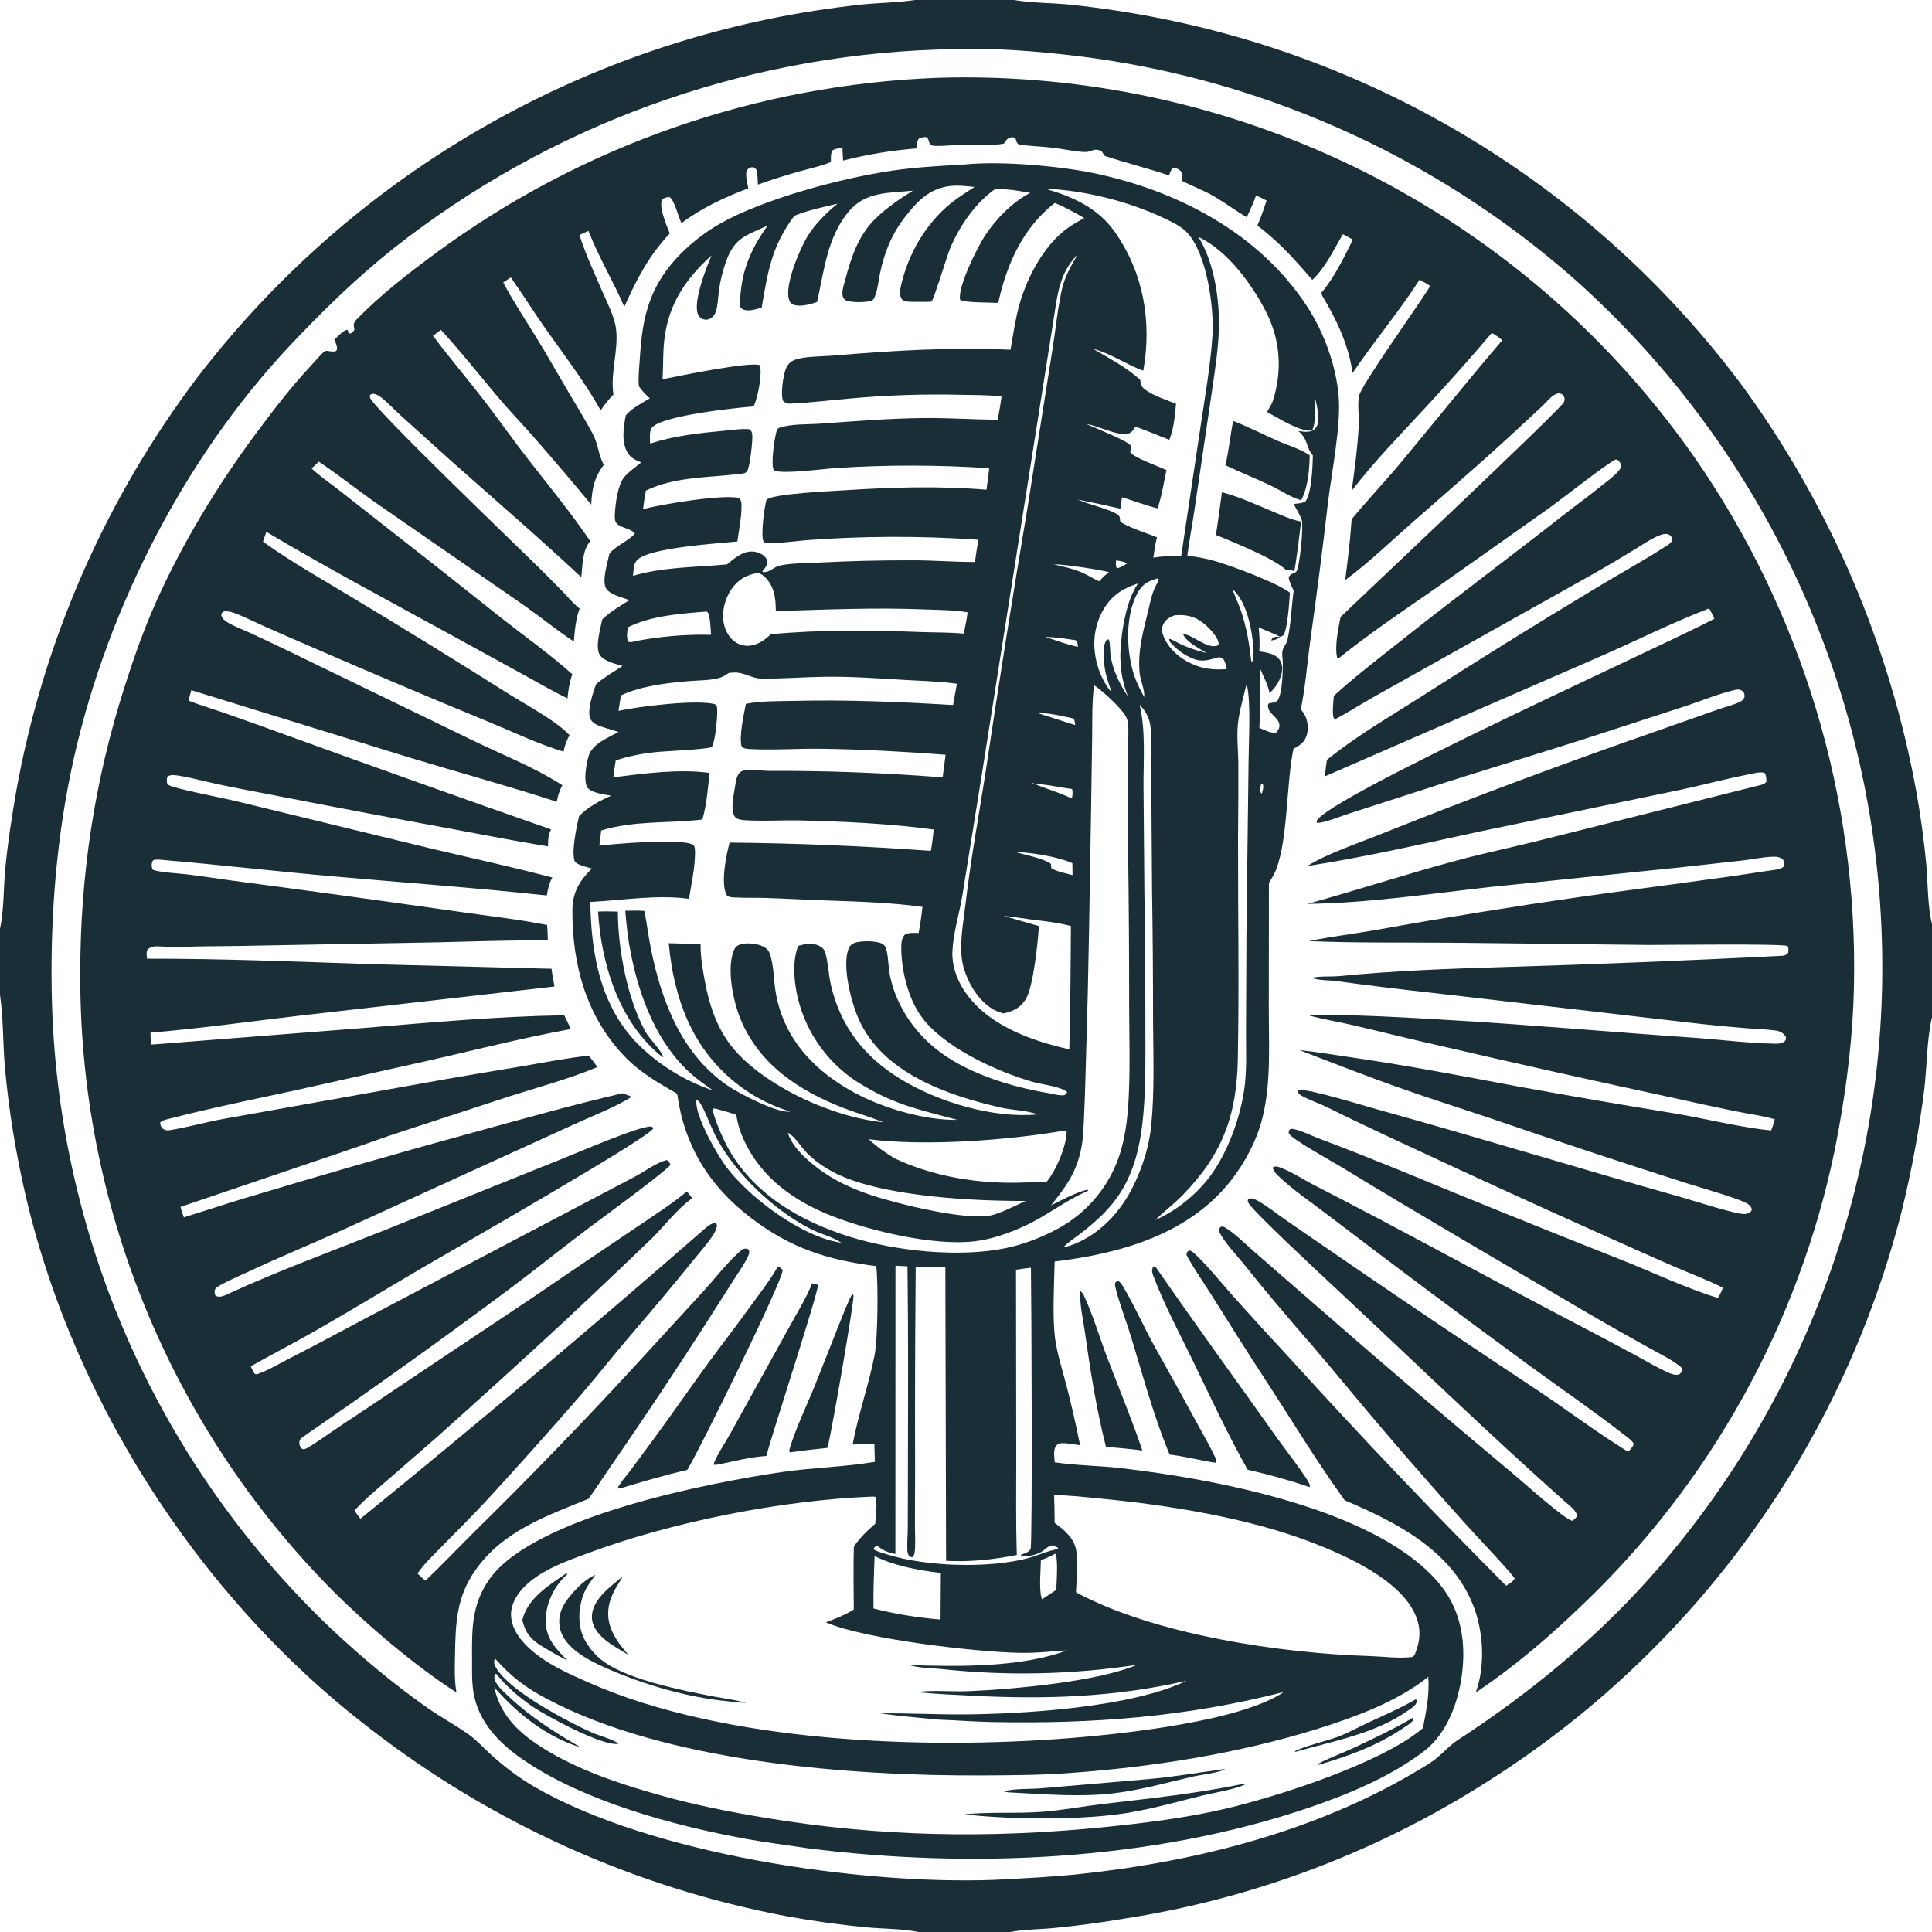 <svg width="1024" height="1024" viewBox="0 0 1024 1024" fill="none" xmlns="http://www.w3.org/2000/svg">
<g clip-path="url(#clip0_145_702)">
<path d="M485.035 0H537.425L537.88 0.079C547.2 1.606 557.08 1.507 566.512 2.398C583.757 4.179 600.87 6.812 617.852 10.297C621.655 11.075 625.449 11.896 629.234 12.76C633.019 13.624 636.793 14.532 640.557 15.483C644.321 16.434 648.074 17.428 651.815 18.465C655.556 19.502 659.285 20.582 663.001 21.704C666.718 22.827 670.421 23.992 674.11 25.199C677.799 26.407 681.475 27.656 685.136 28.948C688.797 30.239 692.442 31.573 696.073 32.948C699.704 34.324 703.318 35.74 706.916 37.199C710.513 38.657 714.094 40.156 717.658 41.696C721.221 43.237 724.767 44.818 728.294 46.439C731.821 48.061 735.33 49.723 738.819 51.425C742.308 53.127 745.777 54.869 749.226 56.65C752.675 58.432 756.104 60.253 759.511 62.113C762.918 63.974 766.304 65.873 769.668 67.811C773.032 69.748 776.373 71.725 779.692 73.739C783.011 75.754 786.306 77.806 789.577 79.896C792.849 81.986 796.096 84.113 799.319 86.278C802.542 88.442 805.739 90.644 808.911 92.882C812.084 95.12 815.23 97.393 818.35 99.703C821.47 102.013 824.563 104.359 827.629 106.74C830.696 109.121 833.734 111.536 836.745 113.987C839.756 116.438 842.739 118.923 845.693 121.442C848.646 123.961 851.571 126.513 854.467 129.1C857.362 131.686 860.228 134.305 863.063 136.956C865.898 139.608 868.703 142.292 871.476 145.008C874.25 147.725 876.992 150.472 879.703 153.251C882.414 156.03 885.092 158.84 887.739 161.68C890.385 164.521 892.998 167.391 895.579 170.292C898.16 173.192 900.707 176.121 903.22 179.08C905.733 182.039 908.212 185.026 910.657 188.042C913.102 191.057 915.512 194.101 917.887 197.172C920.262 200.243 922.602 203.34 924.906 206.465C927.763 210.42 930.565 214.415 933.311 218.449C936.057 222.483 938.746 226.554 941.378 230.663C944.01 234.772 946.584 238.917 949.101 243.098C951.617 247.279 954.074 251.494 956.473 255.744C958.872 259.993 961.21 264.275 963.489 268.59C965.768 272.905 967.987 277.251 970.144 281.628C972.301 286.005 974.397 290.411 976.432 294.846C978.467 299.281 980.439 303.744 982.349 308.235C984.258 312.726 986.105 317.242 987.889 321.784C989.672 326.326 991.392 330.892 993.048 335.482C994.705 340.072 996.296 344.684 997.823 349.319C999.348 353.954 1000.81 358.609 1002.21 363.284C1003.61 367.959 1004.94 372.653 1006.21 377.366C1007.47 382.079 1008.67 386.808 1009.81 391.554C1010.94 396.3 1012.01 401.061 1013.01 405.837C1014.01 410.613 1014.94 415.402 1015.81 420.204C1018.03 432.72 1019.75 445.305 1020.96 457.958C1021.77 467.235 1021.72 481.285 1024 489.717V539.289C1023.95 539.483 1023.9 539.677 1023.85 539.872C1021.3 550.697 1021.26 566.031 1019.9 577.557C1017.18 599.014 1013.25 620.249 1008.12 641.26C1007.14 645.129 1006.12 648.985 1005.05 652.829C1003.98 656.673 1002.86 660.504 1001.7 664.322C1000.54 668.139 999.339 671.943 998.089 675.732C996.838 679.521 995.543 683.295 994.203 687.053C992.863 690.812 991.479 694.554 990.05 698.279C988.621 702.005 987.149 705.713 985.633 709.404C984.116 713.095 982.556 716.767 980.952 720.42C979.349 724.074 977.702 727.708 976.012 731.323C974.322 734.938 972.589 738.532 970.814 742.105C969.039 745.678 967.222 749.23 965.363 752.761C963.504 756.292 961.603 759.8 959.66 763.285C957.717 766.77 955.734 770.232 953.709 773.67C951.684 777.109 949.619 780.523 947.514 783.912C945.409 787.301 943.263 790.665 941.078 794.004C938.893 797.342 936.668 800.654 934.404 803.94C932.14 807.225 929.838 810.484 927.497 813.715C925.156 816.946 922.776 820.149 920.359 823.324C917.942 826.499 915.487 829.644 912.996 832.761C910.504 835.877 907.976 838.963 905.411 842.02C902.846 845.077 900.245 848.102 897.609 851.097C894.972 854.092 892.3 857.055 889.593 859.987C886.886 862.918 884.145 865.817 881.369 868.684C878.594 871.55 875.784 874.383 872.941 877.183C870.098 879.983 867.223 882.749 864.315 885.481C861.406 888.212 858.466 890.909 855.493 893.571C852.52 896.233 849.517 898.859 846.482 901.45C843.447 904.041 840.382 906.595 837.287 909.113C834.192 911.631 831.068 914.112 827.913 916.556C824.759 919 821.576 921.406 818.365 923.774C815.154 926.143 811.916 928.473 808.649 930.765C805.383 933.056 802.09 935.309 798.77 937.522C795.45 939.736 792.104 941.91 788.733 944.044C785.078 946.381 781.393 948.671 777.678 950.912C773.963 953.154 770.22 955.347 766.448 957.491C762.677 959.635 758.878 961.729 755.051 963.774C751.225 965.819 747.373 967.815 743.494 969.76C739.616 971.705 735.713 973.599 731.786 975.442C727.859 977.285 723.908 979.077 719.933 980.818C715.959 982.559 711.963 984.247 707.945 985.884C703.927 987.52 699.888 989.104 695.829 990.636C691.77 992.167 687.691 993.646 683.593 995.071C679.495 996.496 675.379 997.868 671.246 999.186C667.113 1000.5 662.963 1001.77 658.796 1002.98C654.63 1004.19 650.449 1005.34 646.252 1006.45C642.055 1007.55 637.845 1008.6 633.622 1009.59C629.398 1010.58 625.162 1011.51 620.914 1012.4C616.666 1013.28 612.407 1014.1 608.138 1014.87C603.868 1015.64 599.589 1016.36 595.301 1017.02C583.046 1019.1 570.733 1020.73 558.36 1021.92C550.851 1022.64 542.758 1022.59 535.382 1024H486.728C477.963 1022.2 468.194 1022.36 459.248 1021.54C445.071 1020.17 430.975 1018.21 416.96 1015.66C411.962 1014.71 406.979 1013.7 402.011 1012.61C397.043 1011.52 392.092 1010.35 387.159 1009.11C382.226 1007.88 377.311 1006.57 372.416 1005.19C367.521 1003.8 362.648 1002.35 357.796 1000.82C352.944 999.296 348.116 997.7 343.311 996.031C338.506 994.363 333.727 992.624 328.973 990.814C324.22 989.005 319.494 987.125 314.796 985.176C310.098 983.227 305.43 981.209 300.791 979.122C296.153 977.035 291.546 974.88 286.971 972.657C282.396 970.434 277.855 968.144 273.348 965.787C268.841 963.43 264.369 961.008 259.934 958.519C255.498 956.03 251.1 953.476 246.74 950.857C242.379 948.238 238.058 945.556 233.777 942.81C229.496 940.063 225.256 937.254 221.058 934.383C216.86 931.512 212.705 928.579 208.593 925.585C204.481 922.591 200.414 919.537 196.393 916.423C104.141 845.931 34.839 736.926 11.251 623.073C7.19 603.87 4.283 584.494 2.529 564.945C1.54 552.712 1.776 539.977 0.075 527.841L0 527.336V492.275C2.103 482.448 1.827 471.317 2.731 461.297C3.998 447.248 6.229 433.155 8.615 419.258C9.508 414.303 10.474 409.363 11.512 404.436C12.55 399.509 13.66 394.599 14.842 389.705C16.024 384.811 17.277 379.936 18.602 375.079C19.927 370.222 21.323 365.385 22.79 360.569C24.256 355.752 25.794 350.958 27.401 346.187C29.008 341.416 30.685 336.669 32.431 331.947C34.178 327.225 35.993 322.53 37.877 317.861C39.761 313.192 41.714 308.552 43.734 303.941C45.754 299.329 47.841 294.748 49.996 290.198C52.15 285.647 54.371 281.129 56.658 276.644C58.945 272.159 61.297 267.708 63.714 263.292C66.132 258.875 68.613 254.495 71.159 250.152C73.705 245.808 76.314 241.503 78.986 237.236C81.658 232.969 84.392 228.742 87.188 224.555C89.984 220.368 92.841 216.223 95.758 212.12C98.675 208.017 101.652 203.957 104.689 199.941C107.004 196.923 109.352 193.931 111.733 190.966C114.114 188 116.528 185.061 118.975 182.15C121.422 179.238 123.901 176.354 126.412 173.497C128.923 170.64 131.465 167.812 134.039 165.012C136.613 162.212 139.218 159.441 141.854 156.699C144.49 153.957 147.156 151.245 149.852 148.563C152.548 145.88 155.274 143.228 158.029 140.606C160.784 137.985 163.569 135.394 166.382 132.834C169.195 130.274 172.037 127.746 174.906 125.25C177.775 122.753 180.672 120.289 183.596 117.857C186.52 115.425 189.471 113.026 192.449 110.66C195.427 108.294 198.431 105.961 201.46 103.662C204.49 101.363 207.545 99.097 210.625 96.867C213.705 94.635 216.81 92.439 219.939 90.277C223.068 88.115 226.221 85.988 229.397 83.896C232.574 81.805 235.773 79.749 238.996 77.728C242.218 75.708 245.462 73.723 248.729 71.775C251.996 69.827 255.283 67.915 258.592 66.041C261.901 64.166 265.231 62.328 268.581 60.527C271.931 58.727 275.301 56.963 278.69 55.238C282.079 53.512 285.488 51.824 288.915 50.175C292.342 48.525 295.786 46.914 299.249 45.341C302.712 43.768 306.192 42.234 309.689 40.738C313.186 39.243 316.7 37.786 320.229 36.369C323.758 34.952 327.303 33.575 330.863 32.236C334.424 30.898 337.998 29.6 341.587 28.342C345.176 27.083 348.779 25.865 352.395 24.686C356.012 23.508 359.641 22.37 363.282 21.273C366.923 20.176 370.577 19.119 374.242 18.103C377.907 17.087 381.583 16.112 385.27 15.178C388.957 14.244 392.654 13.351 396.361 12.499C400.068 11.648 403.783 10.838 407.508 10.069C423.878 6.724 440.369 4.155 456.981 2.363C466.112 1.461 475.486 1.383 484.549 0.074L485.035 0ZM496.627 26.274C493.382 26.383 490.137 26.524 486.894 26.697C483.651 26.871 480.411 27.076 477.172 27.313C473.933 27.55 470.697 27.82 467.463 28.121C464.23 28.423 461 28.756 457.773 29.122C454.546 29.487 451.323 29.885 448.104 30.314C444.885 30.743 441.671 31.204 438.461 31.698C435.251 32.191 432.046 32.715 428.847 33.272C425.648 33.828 422.454 34.416 419.266 35.036C416.079 35.656 412.897 36.307 409.722 36.99C406.547 37.673 403.38 38.387 400.219 39.133C397.058 39.878 393.905 40.655 390.76 41.463C387.615 42.271 384.478 43.11 381.349 43.98C378.22 44.85 375.1 45.752 371.989 46.684C368.878 47.616 365.777 48.578 362.685 49.572C359.594 50.565 356.512 51.589 353.44 52.644C350.369 53.698 347.308 54.783 344.258 55.898C341.208 57.013 338.169 58.158 335.142 59.334C332.115 60.509 329.099 61.714 326.096 62.949C323.093 64.184 320.102 65.449 317.123 66.743C314.145 68.038 311.18 69.362 308.227 70.715C305.275 72.068 302.337 73.45 299.412 74.861C296.487 76.272 293.577 77.713 290.68 79.182C287.784 80.651 284.903 82.148 282.036 83.674C279.169 85.2 276.318 86.754 273.483 88.337C270.647 89.919 267.827 91.53 265.023 93.168C262.219 94.807 259.432 96.473 256.661 98.166C253.89 99.86 251.136 101.581 248.399 103.329C245.662 105.078 242.943 106.853 240.242 108.655C237.54 110.457 234.856 112.286 232.191 114.141C229.526 115.996 226.879 117.877 224.251 119.785C221.623 121.692 219.014 123.626 216.424 125.586C213.835 127.545 211.265 129.53 208.714 131.54C189.033 147.206 171.162 164.606 153.929 182.886C96.356 243.956 54.34 327.517 37.478 409.63C29.154 450.167 26.327 492.205 27.601 533.54C27.728 537.401 27.903 541.259 28.124 545.115C28.345 548.971 28.613 552.824 28.928 556.674C29.243 560.523 29.605 564.368 30.013 568.209C30.421 572.05 30.876 575.886 31.378 579.715C31.879 583.545 32.427 587.368 33.022 591.185C33.616 595.001 34.257 598.81 34.944 602.611C35.631 606.412 36.364 610.204 37.144 613.987C37.923 617.77 38.748 621.543 39.619 625.306C40.49 629.069 41.407 632.82 42.369 636.561C43.331 640.302 44.338 644.03 45.391 647.747C46.444 651.463 47.542 655.166 48.684 658.856C49.827 662.545 51.015 666.22 52.247 669.881C53.479 673.542 54.755 677.187 56.076 680.817C57.397 684.446 58.761 688.059 60.17 691.656C61.578 695.253 63.03 698.832 64.526 702.393C66.021 705.954 67.56 709.496 69.141 713.02C70.723 716.544 72.347 720.048 74.014 723.532C75.681 727.017 77.39 730.48 79.141 733.923C80.892 737.366 82.684 740.787 84.519 744.186C86.353 747.585 88.228 750.962 90.144 754.316C92.06 757.669 94.017 760.999 96.014 764.305C98.011 767.611 100.048 770.892 102.125 774.149C104.202 777.406 106.318 780.637 108.473 783.842C110.629 787.047 112.823 790.226 115.056 793.377C117.289 796.529 119.559 799.653 121.868 802.75C124.177 805.847 126.522 808.915 128.905 811.954C131.288 814.994 133.708 818.004 136.165 820.985C138.621 823.966 141.113 826.916 143.641 829.837C146.169 832.757 148.732 835.646 151.331 838.504C153.929 841.362 156.562 844.188 159.229 846.982C161.896 849.775 164.596 852.536 167.33 855.265C170.065 857.993 172.832 860.688 175.631 863.349C191.522 878.241 208.53 892.54 226.363 905.073C233.552 910.125 241.371 914.303 248.493 919.371C252.667 922.342 256.311 926.408 260.111 929.876C267.227 936.371 275.098 942.343 283.448 947.164C345.321 982.886 455.182 998.882 526.141 996.399L527.124 996.363C542.281 995.55 557.483 994.873 572.581 993.258C634.043 986.687 697.369 970.629 750.819 938.764C754.41 936.623 758.34 934.422 761.554 931.751C765.439 928.521 768.552 924.928 772.835 922.134C809.939 897.939 844.324 869.868 873.941 836.829C876.59 833.866 879.201 830.871 881.776 827.844C884.351 824.817 886.889 821.759 889.389 818.67C891.889 815.581 894.351 812.461 896.774 809.312C899.197 806.163 901.582 802.984 903.928 799.776C906.273 796.568 908.579 793.332 910.846 790.067C913.112 786.802 915.338 783.51 917.523 780.191C919.709 776.872 921.854 773.527 923.957 770.155C926.06 766.784 928.122 763.387 930.143 759.964C932.163 756.542 934.141 753.096 936.077 749.625C938.012 746.154 939.905 742.66 941.755 739.143C943.606 735.626 945.413 732.086 947.176 728.525C948.939 724.964 950.659 721.381 952.334 717.777C954.009 714.174 955.64 710.55 957.227 706.907C958.814 703.263 960.355 699.6 961.852 695.919C963.349 692.238 964.8 688.539 966.207 684.822C967.613 681.105 968.973 677.371 970.288 673.621C971.603 669.87 972.871 666.104 974.093 662.323C975.316 658.542 976.491 654.746 977.62 650.935C978.749 647.125 979.832 643.302 980.867 639.465C981.903 635.628 982.891 631.779 983.832 627.918C984.773 624.057 985.667 620.185 986.513 616.302C987.359 612.419 988.157 608.527 988.908 604.624C989.659 600.721 990.362 596.81 991.017 592.891C991.672 588.971 992.278 585.044 992.837 581.109C993.395 577.174 993.905 573.233 994.367 569.286C994.829 565.339 995.243 561.387 995.608 557.43C995.973 553.473 996.289 549.511 996.557 545.546C996.825 541.581 997.044 537.614 997.215 533.643C997.386 529.673 997.508 525.701 997.581 521.728C997.654 517.755 997.679 513.781 997.654 509.807C997.63 505.833 997.557 501.86 997.436 497.887C997.314 493.915 997.144 489.945 996.925 485.977C996.712 481.984 996.449 477.995 996.138 474.009C995.827 470.023 995.467 466.041 995.058 462.064C994.649 458.087 994.191 454.115 993.684 450.149C993.177 446.183 992.622 442.224 992.017 438.271C991.413 434.319 990.76 430.375 990.059 426.438C989.358 422.502 988.609 418.575 987.811 414.657C987.014 410.739 986.168 406.831 985.274 402.934C984.38 399.037 983.438 395.152 982.449 391.278C981.46 387.404 980.423 383.543 979.338 379.694C978.254 375.845 977.123 372.011 975.944 368.19C974.765 364.37 973.54 360.565 972.268 356.774C970.995 352.983 969.677 349.209 968.312 345.451C966.947 341.693 965.536 337.952 964.079 334.229C962.622 330.506 961.12 326.801 959.571 323.114C958.023 319.427 956.43 315.761 954.792 312.114C953.154 308.467 951.471 304.84 949.743 301.234C948.016 297.628 946.244 294.044 944.429 290.482C942.614 286.919 940.755 283.38 938.852 279.863C936.949 276.346 935.004 272.854 933.015 269.385C931.026 265.916 928.996 262.473 926.923 259.054C924.85 255.635 922.735 252.243 920.578 248.876C918.421 245.509 916.224 242.169 913.985 238.856C911.746 235.543 909.467 232.259 907.148 229.002C904.829 225.745 902.469 222.518 900.07 219.319C897.671 216.12 895.234 212.952 892.757 209.813C890.28 206.674 887.765 203.566 885.212 200.489C882.659 197.412 880.068 194.367 877.44 191.354C874.812 188.341 872.147 185.36 869.446 182.413C866.745 179.465 864.007 176.551 861.234 173.671C858.461 170.79 855.653 167.944 852.81 165.133C849.967 162.322 847.089 159.546 844.178 156.805C841.267 154.064 838.323 151.36 835.345 148.692C832.984 146.603 830.604 144.538 828.203 142.496C825.803 140.453 823.383 138.434 820.943 136.439C818.504 134.443 816.045 132.471 813.567 130.523C811.09 128.575 808.593 126.651 806.078 124.752C803.563 122.852 801.03 120.977 798.479 119.126C795.928 117.275 793.359 115.45 790.772 113.649C788.185 111.848 785.581 110.073 782.96 108.322C780.339 106.572 777.702 104.847 775.047 103.147C772.392 101.448 769.722 99.774 767.035 98.127C764.348 96.479 761.646 94.858 758.928 93.262C756.209 91.667 753.476 90.098 750.727 88.556C747.978 87.013 745.215 85.497 742.438 84.008C739.66 82.52 736.868 81.058 734.061 79.623C731.255 78.188 728.435 76.78 725.602 75.4C722.768 74.02 719.921 72.667 717.062 71.342C714.202 70.017 711.33 68.719 708.445 67.45C705.56 66.18 702.664 64.939 699.755 63.725C696.846 62.512 693.926 61.326 690.994 60.169C688.062 59.013 685.119 57.884 682.166 56.784C679.212 55.684 676.248 54.613 673.274 53.57C670.299 52.528 667.315 51.514 664.321 50.529C661.327 49.544 658.324 48.589 655.311 47.662C652.299 46.735 649.278 45.838 646.248 44.97C643.218 44.102 640.18 43.263 637.134 42.453C634.088 41.644 631.034 40.864 627.973 40.114C624.912 39.364 621.843 38.643 618.768 37.952C615.693 37.261 612.612 36.6 609.523 35.969C606.436 35.338 603.342 34.737 600.242 34.166C597.143 33.594 594.038 33.053 590.928 32.542C587.818 32.031 584.703 31.55 581.583 31.099C578.464 30.648 575.34 30.227 572.213 29.837C569.086 29.447 565.955 29.087 562.82 28.757C540.861 26.402 518.712 25.081 496.627 26.274Z" fill="#192E36"/>
<path d="M177.193 180.027C178.897 178.564 182.114 174.744 184.267 174.829L184.761 176.62L185.763 176.789C186.893 176.153 187.268 175.784 187.858 174.629C187.723 174.004 187.518 173.258 187.497 172.608C187.45 171.16 188.107 170.224 189.072 169.231C201.625 156.307 216.549 144.802 231.005 134.121C233.407 132.352 235.825 130.605 238.259 128.882C240.694 127.158 243.144 125.457 245.61 123.779C248.077 122.101 250.559 120.446 253.056 118.815C255.553 117.183 258.065 115.575 260.592 113.99C263.119 112.405 265.661 110.845 268.218 109.308C270.775 107.771 273.345 106.258 275.93 104.769C278.515 103.28 281.113 101.816 283.725 100.375C286.338 98.935 288.963 97.519 291.602 96.128C294.241 94.737 296.892 93.37 299.556 92.029C302.221 90.687 304.897 89.371 307.586 88.079C310.275 86.787 312.975 85.521 315.688 84.28C318.401 83.039 321.125 81.824 323.86 80.634C326.595 79.444 329.341 78.279 332.098 77.141C334.855 76.002 337.623 74.889 340.401 73.802C343.179 72.715 345.967 71.654 348.764 70.62C351.562 69.585 354.369 68.576 357.186 67.594C360.003 66.612 362.828 65.656 365.663 64.727C368.497 63.797 371.34 62.895 374.191 62.018C377.042 61.142 379.902 60.293 382.769 59.47C385.636 58.647 388.511 57.851 391.393 57.082C394.276 56.313 397.165 55.572 400.061 54.857C402.957 54.142 405.859 53.454 408.768 52.794C411.677 52.133 414.592 51.5 417.513 50.894C420.434 50.287 423.36 49.709 426.291 49.157C429.223 48.606 432.16 48.082 435.101 47.586C438.042 47.089 440.988 46.621 443.938 46.179C446.888 45.738 449.842 45.324 452.8 44.938C455.758 44.552 458.719 44.194 461.684 43.863C464.649 43.533 467.616 43.23 470.586 42.955C473.556 42.68 476.529 42.432 479.504 42.213C482.479 41.993 485.455 41.802 488.434 41.638C491.412 41.474 494.392 41.338 497.373 41.23C506.228 40.965 515.083 40.949 523.938 41.182C532.794 41.415 541.636 41.898 550.464 42.629C559.293 43.361 568.094 44.34 576.867 45.567C585.64 46.795 594.372 48.268 603.062 49.987C606.84 50.731 610.608 51.522 614.366 52.359C618.125 53.196 621.872 54.079 625.609 55.007C629.346 55.936 633.07 56.911 636.783 57.931C640.496 58.951 644.196 60.017 647.883 61.127C651.57 62.238 655.242 63.394 658.9 64.595C662.559 65.796 666.202 67.042 669.829 68.332C673.457 69.623 677.069 70.957 680.664 72.337C684.259 73.716 687.836 75.138 691.396 76.605C694.957 78.072 698.498 79.582 702.021 81.136C705.544 82.689 709.048 84.286 712.532 85.926C716.016 87.565 719.479 89.248 722.921 90.972C726.364 92.697 729.785 94.463 733.184 96.272C736.583 98.08 739.96 99.93 743.314 101.821C746.668 103.712 749.998 105.645 753.305 107.618C756.611 109.591 759.893 111.604 763.15 113.658C766.407 115.711 769.639 117.804 772.844 119.937C776.05 122.07 779.229 124.242 782.382 126.453C785.534 128.664 788.659 130.913 791.756 133.2C794.853 135.488 797.922 137.813 800.963 140.176C804.003 142.539 807.014 144.938 809.995 147.375C812.976 149.812 815.927 152.284 818.848 154.793C821.769 157.302 824.658 159.847 827.517 162.427C830.375 165.007 833.201 167.622 835.995 170.271C838.79 172.92 841.551 175.603 844.279 178.32C847.008 181.037 849.702 183.787 852.363 186.57C855.024 189.353 857.65 192.169 860.242 195.016C862.834 197.864 865.39 200.743 867.911 203.653C870.432 206.564 872.918 209.504 875.367 212.475C877.816 215.446 880.228 218.447 882.603 221.478C884.978 224.509 887.316 227.568 889.617 230.655C891.917 233.743 894.179 236.859 896.403 240.002C898.627 243.145 900.812 246.315 902.958 249.512C904.685 252.098 906.386 254.701 908.061 257.32C909.736 259.939 911.386 262.574 913.009 265.226C914.633 267.878 916.23 270.545 917.801 273.228C919.372 275.911 920.917 278.61 922.435 281.324C923.953 284.037 925.444 286.765 926.908 289.508C928.372 292.251 929.809 295.008 931.219 297.779C932.629 300.55 934.011 303.335 935.366 306.134C936.721 308.933 938.049 311.744 939.349 314.568C940.649 317.393 941.921 320.23 943.164 323.08C944.408 325.929 945.624 328.791 946.812 331.664C947.999 334.537 949.158 337.422 950.289 340.319C951.42 343.215 952.523 346.122 953.596 349.04C954.669 351.958 955.714 354.886 956.73 357.825C957.746 360.764 958.733 363.712 959.691 366.67C960.649 369.628 961.578 372.595 962.477 375.572C963.377 378.548 964.247 381.533 965.088 384.526C965.929 387.52 966.74 390.522 967.522 393.531C968.303 396.54 969.055 399.557 969.778 402.581C970.5 405.605 971.192 408.636 971.855 411.674C972.518 414.712 973.15 417.756 973.753 420.806C974.356 423.857 974.928 426.913 975.471 429.974C976.014 433.035 976.526 436.102 977.008 439.174C977.491 442.245 977.943 445.321 978.364 448.402C978.786 451.483 979.177 454.567 979.538 457.655C979.899 460.743 980.229 463.835 980.53 466.93C980.83 470.025 981.1 473.122 981.339 476.222C981.578 479.322 981.786 482.424 981.964 485.528C982.143 488.632 982.29 491.738 982.407 494.845C982.524 497.952 982.611 501.06 982.666 504.169C982.722 507.278 982.747 510.387 982.742 513.496C982.737 516.605 982.701 519.713 982.634 522.822C982.567 525.931 982.47 529.038 982.342 532.145C981.199 558.136 977.499 584.329 972.392 609.836C971.799 612.692 971.179 615.542 970.532 618.385C969.885 621.229 969.212 624.067 968.511 626.898C967.81 629.729 967.083 632.554 966.329 635.371C965.575 638.189 964.795 640.999 963.988 643.802C963.181 646.605 962.347 649.399 961.487 652.186C960.627 654.973 959.741 657.752 958.828 660.522C957.916 663.292 956.978 666.053 956.013 668.806C955.048 671.558 954.058 674.301 953.041 677.035C952.024 679.769 950.982 682.493 949.914 685.207C948.846 687.921 947.752 690.625 946.633 693.318C945.514 696.011 944.369 698.694 943.199 701.365C942.029 704.037 940.834 706.697 939.614 709.346C938.394 711.995 937.149 714.633 935.878 717.258C934.608 719.884 933.313 722.497 931.994 725.098C930.675 727.699 929.331 730.288 927.962 732.863C926.593 735.439 925.201 738.002 923.784 740.551C922.367 743.1 920.927 745.636 919.462 748.158C917.997 750.68 916.508 753.188 914.996 755.682C913.483 758.176 911.948 760.655 910.389 763.12C908.83 765.585 907.247 768.035 905.642 770.47C904.037 772.905 902.408 775.324 900.757 777.729C899.106 780.133 897.432 782.521 895.735 784.894C894.039 787.266 892.32 789.622 890.579 791.962C888.838 794.302 887.076 796.625 885.291 798.932C883.506 801.239 881.699 803.528 879.871 805.801C878.043 808.074 876.194 810.329 874.323 812.566C872.452 814.804 870.56 817.024 868.647 819.226C866.734 821.427 864.801 823.611 862.847 825.776C860.893 827.941 858.919 830.088 856.924 832.216C854.929 834.344 852.915 836.453 850.88 838.542C848.845 840.632 846.791 842.702 844.718 844.753C842.644 846.804 840.551 848.836 838.439 850.847C820.943 867.699 802.417 883.559 782.183 897.058C787.413 882.671 786.27 864.41 780.606 850.333C768.999 821.49 739.782 806.657 712.712 795.176C697.721 774.41 684.385 752.291 670.375 730.853C660.823 716.236 651.601 701.496 642.321 686.709C637.857 679.595 632.786 672.502 628.843 665.106C629.077 663.72 629.086 663.684 630.112 662.726C631.885 662.918 633.391 664.64 634.665 665.878C641.045 672.079 646.712 679.274 652.642 685.916C663.182 697.721 673.897 709.423 684.645 721.04C721.613 761.713 759.489 801.521 798.273 840.465C799.986 839.367 801.715 838.469 802.826 836.713C802.005 834.591 781.703 813.214 778.303 809.389C762.283 791.652 746.532 773.68 731.051 755.471C719.004 741.347 707.318 726.92 695.214 712.838C682.795 698.677 670.69 684.252 658.898 669.564C654.678 664.339 648.955 658.532 646.005 652.533C646.106 651.324 646.168 651.23 646.929 650.278C648.036 650.099 648.257 649.976 649.254 650.576C654.621 653.805 659.759 659.093 664.506 663.197L696.807 691.318C731.646 721.735 766.814 751.766 802.311 781.412C807.407 785.687 829.156 805.151 833.162 806.035C834.511 805.523 834.876 804.835 835.786 803.738C836.07 800.966 831.557 797.731 829.558 795.955C787.081 758.211 746.376 718.64 704.825 679.89C699.442 674.871 663.807 641.758 661.784 637.668C661.259 636.606 661.249 636.452 661.602 635.392C661.793 635.339 661.979 635.265 662.175 635.234C664.093 634.93 666.115 636.101 667.7 637.046C672.771 640.065 677.565 643.971 682.457 647.309L719.889 673.006C751.673 694.715 783.617 716.185 815.721 737.417C831.496 747.989 846.807 759.57 862.988 769.496C864.168 768.183 865.531 766.969 865.9 765.184C865.157 763.727 863.549 762.568 862.27 761.568C844.99 748.054 826.7 735.573 809.004 722.598C773.355 696.487 737.962 670.034 702.826 643.237C694.565 636.895 685.255 630.718 677.794 623.507C676.481 622.239 674.697 620.659 674.653 618.712C676.101 617.864 677.63 618.457 679.128 619.036C685.039 621.32 690.781 625.191 696.451 628.093C743.259 652.06 789.31 677.559 835.923 701.924C846.308 707.335 856.653 712.82 866.96 718.378C872.671 721.445 878.388 724.944 884.313 727.54C886.203 728.367 887.702 728.874 889.761 728.589C890.992 727.723 891.058 727.627 891.583 726.215C891.34 724.872 891.193 724.775 890.072 723.907C885.168 720.107 879.136 717.285 873.716 714.242C863.411 708.529 853.16 702.719 842.965 696.811C798.863 670.781 754.581 645.155 710.855 618.487C706.328 615.726 684.991 603.973 683.145 600.829C683.012 599.548 682.878 599.55 683.666 598.557C684.426 598.336 685.022 598.26 685.805 598.44C690.442 599.508 695.099 601.943 699.567 603.612C713.41 608.78 727.058 614.266 740.756 619.805C780.397 636.199 820.166 652.274 860.064 668.029C876.731 674.649 893.412 682.668 910.524 687.985C911.624 686.271 912.406 684.434 913.237 682.581C905.325 678.517 896.767 675.346 888.588 671.836C876.927 666.831 865.355 661.56 853.759 656.398C816.828 639.897 780.041 623.081 743.397 605.951C729.755 599.639 716.192 593.161 702.708 586.518C698.859 584.66 692.434 582.49 689.161 580.31C688.188 579.662 688.228 579.397 687.994 578.317L688.523 577.619C695.262 577.482 722.114 585.836 730.718 588.215C784.408 603.063 837.653 619.509 891.273 634.584C897.725 636.398 920.166 643.692 924.567 643.449C926.157 643.362 927.21 642.939 928.311 641.749C928.415 641.015 928.573 640.787 928.205 640.077C927.834 639.36 927.514 638.979 926.907 638.487C923.292 635.559 900.375 629.24 893.841 627.11C858.423 615.765 823.121 604.071 787.934 592.027C772.362 586.8 756.659 581.861 741.185 576.354C723.545 570.077 706.169 563.286 688.698 556.575C697.198 557.433 705.747 558.909 714.211 560.122C744.249 564.427 773.971 570.061 803.774 575.711C831.748 580.784 859.765 585.605 887.826 590.174C903.972 592.895 922.841 597.643 938.744 599.163C939.55 597.255 940.088 595.204 940.702 593.226C933.986 591.312 926.74 590.361 919.879 588.985C908.808 586.736 897.763 584.363 886.745 581.864C845.396 572.987 804.124 563.767 762.929 554.202C747.643 550.765 732.471 546.94 717.217 543.384C709.08 541.487 700.665 540.19 692.644 537.891C701.26 538.415 709.903 537.934 718.53 538.189C736.159 538.71 753.849 539.795 771.455 540.846C813.2 543.336 854.931 547.065 896.662 549.933C911.404 550.947 926.497 552.957 941.245 553.18C943.01 553.207 944.19 552.932 945.752 552.134C946.649 550.936 946.651 550.993 946.528 549.505C945.254 547.455 943.465 546.533 941.116 546.202C936.01 545.483 930.616 545.394 925.457 544.96C915.172 544.137 904.905 543.125 894.657 541.926L759.214 526.239C742.329 524.42 725.578 522.31 708.746 520.055C704.519 519.489 699.142 519.68 695.196 518.345C699.518 517.186 705.311 517.795 709.884 517.348C738.292 514.569 766.467 513.485 794.963 512.626C844.744 511.129 894.504 509.125 944.245 506.616C945.921 506.52 946.711 506.237 947.809 504.98C947.917 503.642 948.108 502.615 947.406 501.396C943.564 500.074 882.911 500.882 873.539 500.851L768.592 499.672C743.648 499.445 718.684 499.882 693.756 498.801C705.497 496.396 717.604 494.971 729.433 492.878C765.076 486.451 800.822 480.666 836.672 475.524C870.369 470.676 904.242 466.655 937.879 461.426C940.143 461.074 943.744 460.945 945.418 459.298C945.701 457.762 945.752 457.185 945.104 455.688C943.328 454.06 941.54 454.004 939.249 454.095C934.079 454.301 928.765 455.473 923.609 456.077L889.926 459.796L789.254 470.206C757.391 473.804 725.054 478.622 692.958 479.091C719.738 471.698 746.164 463.011 773.01 455.852C787.201 452.067 801.55 449.071 815.788 445.513L930.349 416.776C932.108 416.334 935.289 415.913 936.252 414.301C936.151 412.73 936.233 411.148 935.368 409.778C933.489 408.739 928.698 410.074 926.588 410.487C914.343 412.884 902.231 416.191 890.002 418.745L784.58 440.65C754.741 447.135 723.084 454.368 692.961 459.025C703.235 452.4 721.396 446.403 733.196 441.561C781.969 422.103 831.159 403.764 880.766 386.545L910.4 376.102C914.315 374.727 918.98 373.65 922.64 371.762C923.665 371.233 924.108 370.438 924.627 369.456C924.648 367.875 924.606 367.692 923.778 366.346C922.07 365.301 921.087 365.288 919.228 365.735C910.762 367.772 902.359 371.235 894.096 374.003L852.604 387.515C819.541 398.361 786.143 408.164 753.053 418.954L715.635 431.002C710.147 432.76 703.783 435.568 698.104 436.246L697.793 435.289C702.412 423.001 882.227 341.986 908.665 327.97C907.892 326.026 906.894 324.271 905.856 322.464C885.785 330.221 866.27 340.068 846.513 348.652L702.321 411.463C702.419 408.533 702.874 405.647 703.281 402.748C718.525 390.354 736.173 380.131 752.75 369.572C783.381 349.897 814.3 330.686 845.506 311.937C858.087 304.23 871.241 297.158 883.58 289.113C884.873 288.27 885.856 287.533 886.482 286.081C886.291 284.931 885.799 284.186 884.811 283.514C883.406 282.558 881.407 283.043 879.942 283.604C875.102 285.458 870.225 288.922 865.77 291.596C857.964 296.386 850.072 301.03 842.094 305.528L727.195 369.896C723.805 371.752 708.985 380.98 707.304 381.248C705.681 379.157 706.807 371.645 706.952 368.814C718.272 358.525 730.454 349.208 742.43 339.707C770.947 317.085 800.153 295.37 828.78 272.898C835.484 267.635 842.449 262.684 849.034 257.271C852.042 254.798 857.981 250.768 859.376 247.228C859.224 246.426 859.072 245.809 858.601 245.126C857.792 243.954 857.745 243.745 856.347 243.528C852.486 245.079 826.9 265.116 821.456 269.011L761.714 311.254C744.032 323.55 726.1 335.516 709.317 349.043L708.686 348.491C707.353 342.318 709.323 333.216 710.519 327.008C722.729 315.189 827.448 216.792 828.945 213.1C829.405 211.966 829.431 210.832 828.701 209.779C827.927 208.663 827.131 208.623 825.921 208.438C824.618 208.818 823.629 209.28 822.575 210.154C820.502 211.872 818.782 214.025 816.806 215.857L799.914 231.485C783.022 246.987 765.549 261.984 748.332 277.129C736.754 287.313 725.393 298.3 712.984 307.462C714.366 296.774 715.683 285.976 716.403 275.223C724.76 265.037 733.853 255.518 742.289 245.408C760.326 223.792 777.869 201.726 796.215 180.374C794.474 178.712 792.762 177.642 790.68 176.478C778.61 190.683 766.212 204.595 753.487 218.215C740.81 231.88 727.816 245.321 716.429 260.106C718.001 248.704 719.543 237.24 720.158 225.74C720.435 220.572 719.408 214.889 720.308 209.849C721.306 204.26 752.175 161.33 758.055 151.58C756.25 150.356 754.3 149.317 752.411 148.228C741.817 164.803 728.145 181.067 716.894 197.745C714.848 182.893 708.353 169.221 700.669 156.514L700.803 155.809L700.191 155.585L700.266 155.299C707.1 147.298 712.415 136.428 717.034 127.009C715.312 125.996 713.501 125.096 711.741 124.148C707.04 132.065 702.401 142.116 695.538 148.338C688.938 140.658 682.407 133.243 674.834 126.479C672.115 124.018 669.345 121.724 666.432 119.497C668.401 115.257 669.806 110.754 671.327 106.338C669.552 105.275 667.625 104.456 665.752 103.583C664.394 107.531 662.528 111.337 660.821 115.145C654.604 111.485 648.812 107.102 642.528 103.547C637.328 100.606 631.646 98.573 626.362 95.765C626.68 94.207 627.111 92.531 626.113 91.11C625.156 89.746 623.569 89.105 621.984 88.895C620.569 89.765 620.188 91.48 619.609 92.956C608.332 89.189 596.797 86.352 585.546 82.615C585.007 81.758 584.447 80.941 583.846 80.128C582.099 79.332 580.944 79.078 579.072 79.685C577.882 80.07 576.665 80.583 575.394 80.563C569.918 80.477 563.882 78.983 558.39 78.332C552.26 77.606 545.996 77.488 539.91 76.597C538.715 75.584 538.729 74.995 538.306 73.518C537.418 72.701 537.14 72.641 535.845 72.793C534.121 72.995 533.352 74.228 532.446 75.545C532.314 75.737 532.187 75.932 532.057 76.126C525.099 77.394 517.191 76.57 510.109 76.71C505.224 76.807 500.154 77.522 495.292 77.29C491.524 77.11 493.219 74.85 491.201 72.717C489.597 72.448 488.534 72.898 487.059 73.432C485.893 74.86 485.899 76.898 485.689 78.676C479.132 79.189 472.61 79.983 466.122 81.058C459.634 82.133 453.204 83.485 446.833 85.114L446.498 78.379C444.69 78.62 442.74 78.682 441.201 79.735C440.166 81.411 440.443 83.948 440.398 85.876C435.172 88.06 429.351 89.255 423.9 90.792C416.423 92.87 409.033 95.221 401.73 97.845C401.489 95.18 401.668 92.507 400.885 89.921C400.123 89.08 399.722 88.503 398.429 88.656C396.995 88.826 396.522 89.48 395.71 90.51C394.991 93.388 396.13 96.903 396.619 99.829C384.281 104.432 371.7 110.33 361.176 118.255C359.591 115.212 357.453 105.79 354.816 104.476C354.088 104.492 353.465 104.524 352.774 104.781C351.651 105.2 351 105.407 350.647 106.662C349.54 110.592 353.426 119.877 355.007 123.749C343.845 135.512 337.495 147.944 330.893 162.586C324.994 149.038 317.25 136.13 311.883 122.386L307.11 124.533C310.309 134.695 315.017 144.649 319.222 154.446C321.937 160.773 325.869 168.038 326.588 174.948C327.746 186.061 323.497 197.695 325.068 208.655C325.09 208.814 325.119 208.971 325.144 209.129C322.531 211.742 320.417 214.427 318.372 217.497C309.898 202.347 299.251 188.538 289.259 174.391C282.909 165.401 277.114 156.035 270.751 147.049L266.718 149.683C271.96 159.672 278.292 169.166 284.197 178.775C289.976 188.179 295.406 197.798 300.999 207.313C305.413 214.823 310.061 222.248 314.157 229.935C317.007 235.283 317.091 240.551 319.676 245.693L320.022 246.373C314.824 253.429 313.798 258.871 313.361 267.454C302.972 254.897 292.236 242.27 281.455 230.051C276.39 224.31 271.073 218.785 266.083 212.979C255.259 200.384 244.936 187.021 233.687 174.837L229.502 177.978C238.086 189.465 247.44 200.434 256.214 211.787C264.354 222.321 271.975 233.256 280.171 243.749C291.288 257.982 302.693 271.867 312.864 286.82C308.555 291.667 308.771 299.775 308.116 305.954C285.424 284.742 261.747 264.406 238.526 243.769L211.942 219.812C209 217.137 206.237 214.178 203.219 211.607C201.961 210.536 200.446 209.353 198.829 208.895C197.685 208.57 197.122 208.68 196.136 209.272C196.067 209.771 195.982 210.141 196.091 210.663C197.163 215.783 274.405 289.76 284.554 299.799C289.049 304.232 293.503 308.708 297.914 313.225C300.913 316.331 303.804 319.888 307.206 322.549C305.1 328.322 304.673 333.934 304.139 340.002C295.141 334.073 286.674 327.119 277.83 320.917L199.4 266.642C189.144 259.504 179.351 251.61 168.967 244.686C167.672 245.857 166.434 247.105 165.174 248.315C169.293 252.19 174.091 255.455 178.567 258.907L197.782 273.974C220.693 291.844 243.51 309.832 266.234 327.938C278.654 337.694 291.568 346.831 303.344 357.378C301.843 361.575 301.196 365.741 300.789 370.164C293.268 366.539 285.949 362.25 278.622 358.238L238.903 336.424C206.251 318.515 173.162 300.922 141.16 281.876L139.398 287.085C154.483 297.957 171.341 307.355 187.233 317.008C214.446 333.351 241.467 350.005 268.298 366.97C277.594 372.877 295.058 382.158 301.843 389.654C300.346 392.527 299.253 395.171 298.684 398.381C284.994 394.241 271.942 387.928 258.73 382.485C227.719 369.726 196.837 356.666 166.082 343.303C157.092 339.438 148.126 335.519 139.184 331.544C134.093 329.266 128.929 326.597 123.688 324.724C121.989 324.117 120.566 323.943 118.775 324.04C117.545 324.77 117.594 324.671 117.232 326.051C117.888 328.031 119.13 328.988 120.872 330.03C124.476 332.186 128.73 333.697 132.559 335.439C139.207 338.51 145.828 341.639 152.423 344.825L249.833 392.08C265.78 399.851 283.164 406.587 298.062 416.206C296.485 419.053 295.678 421.772 295.092 424.94C269.246 416.554 242.976 409.387 216.97 401.498L101.404 365.803C100.832 367.626 100.415 369.504 99.952 371.359C105.909 373.737 112.18 375.55 118.249 377.66C129.812 381.679 141.341 385.796 152.834 390.013C199.151 406.794 245.557 423.325 292.051 439.604C290.546 442.681 290.476 445.263 290.468 448.611C273.213 445.829 256.116 442.431 238.935 439.25C206.376 433.281 173.854 427.117 141.369 420.76C132.575 419.058 123.711 417.442 114.961 415.545C108.253 414.091 101.48 412.2 94.71 411.128C92.758 410.819 90.424 410.411 88.727 411.653C88.314 412.974 88.392 413.759 88.553 415.1C88.868 415.449 89.094 415.906 89.496 416.148C92.645 418.046 118.638 423.049 124.566 424.489L227.236 449.449C249.042 454.652 271.088 459.368 292.748 465.116C290.979 468.225 290.409 471.153 289.811 474.629C252.036 470.538 214.064 467.817 176.216 464.471C146.539 461.847 116.916 458.423 87.243 455.867C85.346 455.704 82.9 455.294 81.118 455.964C80.817 456.59 80.68 456.81 80.498 457.535C80.203 458.71 80.475 460.004 81.048 461.03C84.758 462.443 94.949 462.9 99.497 463.472C107.408 464.465 115.303 465.666 123.201 466.765C162.57 471.953 201.91 477.349 241.222 482.953C257.457 485.318 273.857 487.09 289.955 490.282C290.243 493.006 290.279 495.75 290.369 498.486C270.666 498.232 250.861 499.055 231.16 499.467L147.189 500.998C133.722 501.309 120.253 501.513 106.782 501.609C99.747 501.691 92.706 502.134 85.68 501.682C82.999 501.51 80.378 501.311 78.244 503.197C77.445 504.799 77.762 506.405 77.899 508.127C117.294 508.063 156.745 509.665 196.113 511L292.334 513.472C292.641 516.597 293.361 519.767 293.903 522.864L159.555 538.227C133.006 541.338 106.389 545.079 79.761 547.342L79.965 553.684L193.12 544.826C228.348 541.914 263.7 538.694 299.06 538.107L302.56 545.411C273.867 550.654 245.418 558.19 216.904 564.415L156.346 577.929C134.302 582.71 111.957 587.203 90.126 592.85C88.504 593.27 86.092 593.707 84.927 594.894C84.942 596.372 85.205 596.893 86.065 598.084C87.286 598.876 88.218 599.281 89.679 599.056C99.218 597.585 108.784 594.795 118.337 593.066L230.715 572.964C246.413 570.125 262.141 567.603 277.866 564.933C289.18 563.013 300.552 560.729 311.965 559.539C313.701 561.426 315.156 563.48 316.646 565.56C301.881 571.755 285.796 576.065 270.522 580.919L213.771 599.491C204.081 602.589 194.553 606.173 184.91 609.408L95.688 639.682C96.086 641.551 96.831 643.392 97.449 645.199C108.129 641.975 118.696 638.377 129.382 635.163C171.015 622.608 212.807 610.609 254.758 599.166C279.826 592.273 304.673 585.308 330.011 579.438L334.868 581.301C325.408 587.178 314.524 591.203 304.425 595.854L181.172 652.078C165.027 659.349 148.635 666.126 132.58 673.595C129.889 674.847 114.981 681.352 114.155 683.07C113.52 684.39 113.696 685.238 114.114 686.574C116.209 688.354 119.727 686.334 122.012 685.29C148.3 673.278 175.454 663.299 202.311 652.653L299.265 613.654C306.828 610.659 339.605 596.499 345.09 597.094C345.89 597.181 345.835 597.468 346.232 598.076C344.187 603 238.404 663.41 224.507 671.559C205.372 682.779 186.399 694.352 167.147 705.363C155.856 711.82 144.279 717.756 132.958 724.16C133.497 725.633 134.104 726.828 134.946 728.149C136.093 728.553 135.893 728.481 136.962 728.103C142.51 726.144 148.057 722.739 153.327 720.061C166.866 713.182 180.158 705.933 193.575 698.828L305.961 639.704L336.978 623.403C342.142 620.634 347.636 616.345 353.271 614.868C354.498 615.196 354.768 616.267 355.41 617.321C352.906 620.874 319.195 645.507 313.827 649.529C298.682 660.88 283.944 672.796 268.786 684.126C233.341 710.504 197.422 736.221 161.03 761.277C160.03 761.958 159.097 762.486 158.768 763.761C158.481 764.872 158.7 766.226 159.355 767.179C159.653 767.613 160.214 768.122 160.774 768.111C161.938 768.09 163.152 767.31 164.109 766.718C169.755 763.229 175.265 759.185 180.812 755.498C194.23 746.633 207.6 737.697 220.921 728.689C247.879 710.574 275.05 692.874 301.802 674.445L339.726 648.858C347.995 643.273 356.387 637.859 364.078 631.482L366.881 635.093C358.859 640.736 352.457 649.526 345.447 656.408C329.621 671.638 313.68 686.746 297.623 701.733C275.796 721.896 253.796 741.87 231.625 761.655L205.941 784.008C199.836 789.315 193.301 794.633 187.854 800.625C188.818 802.151 189.938 803.544 191.051 804.964C252.556 754.955 313.18 703.9 372.924 651.8C374.781 650.153 376.883 648.16 379.482 648.297L380.036 649.391C379.78 651.501 378.959 653.091 377.794 654.861C374.537 659.809 370.358 664.33 366.651 668.953C356.21 681.977 345.441 694.587 334.594 707.27C325.522 717.878 316.871 728.844 307.791 739.453C291.504 758.182 274.964 776.684 258.171 794.96C250.617 803.153 242.645 811.003 234.858 818.976C230.367 823.575 225.463 828.173 221.674 833.373L221.245 833.969C222.598 835.3 224.055 836.535 225.475 837.794C234.454 829.266 242.915 820.302 251.71 811.595C280.091 783.686 307.779 755.106 334.776 725.857L373.304 683.839C379.477 677.062 385.444 669.155 392.31 663.164C393.77 661.889 394.111 661.72 396.062 661.826C396.545 662.225 396.956 662.363 397.063 663.031C397.238 664.121 396.869 665.069 396.407 666.031C394.309 670.395 391.251 674.621 388.655 678.717L373.875 701.905C357.824 726.903 341.355 751.623 324.47 776.066C320.219 782.141 316.282 788.45 311.872 794.409C289.284 803.661 266.382 811.465 251.755 832.52C241.98 846.589 241.471 860.223 241.17 876.722C241.047 883.472 240.745 890.403 241.948 897.071C219.811 882.861 194.331 861.149 175.818 842.557C173.167 839.873 170.55 837.157 167.965 834.409C165.381 831.66 162.831 828.881 160.314 826.07C157.798 823.259 155.317 820.418 152.87 817.547C150.423 814.676 148.012 811.775 145.636 808.844C143.261 805.913 140.921 802.954 138.618 799.966C136.315 796.978 134.049 793.962 131.82 790.919C129.591 787.876 127.399 784.806 125.245 781.709C123.091 778.612 120.975 775.489 118.897 772.34C116.82 769.191 114.781 766.017 112.781 762.818C110.782 759.619 108.821 756.397 106.9 753.15C104.979 749.903 103.099 746.633 101.258 743.34C99.417 740.047 97.617 736.732 95.858 733.395C94.098 730.058 92.38 726.7 90.703 723.321C89.025 719.942 87.39 716.542 85.796 713.123C84.202 709.704 82.65 706.266 81.14 702.809C79.63 699.352 78.163 695.876 76.739 692.383C75.314 688.89 73.932 685.38 72.594 681.853C71.255 678.326 69.96 674.783 68.708 671.224C67.456 667.665 66.248 664.092 65.084 660.503C63.919 656.915 62.799 653.313 61.723 649.697C60.647 646.082 59.616 642.453 58.628 638.812C57.641 635.171 56.699 631.519 55.801 627.854C54.903 624.19 54.051 620.516 53.243 616.831C52.435 613.146 51.673 609.451 50.956 605.748C50.239 602.044 49.567 598.332 48.941 594.612C48.315 590.892 47.734 587.165 47.199 583.43C46.664 579.695 46.175 575.955 45.732 572.209C45.288 568.462 44.891 564.711 44.54 560.955C44.188 557.199 43.883 553.439 43.624 549.676C43.364 545.912 43.151 542.146 42.984 538.377C42.817 534.608 42.696 530.838 42.621 527.066C42.547 523.295 42.518 519.523 42.536 515.75C42.555 463.806 50.061 414.235 65.803 364.716C70.675 349.389 76.048 333.995 82.607 319.3C96.452 288.28 115.144 257.424 135.397 230.128C144.792 217.466 154.076 205.338 164.841 193.803C167.048 191.437 169.401 188.402 171.878 186.374C172.678 185.719 173.637 186.021 174.576 186.14C175.506 186.258 176.365 186.413 177.302 186.287C178.22 186.164 178.132 185.95 178.664 185.259C178.717 183.256 177.994 181.832 177.193 180.027Z" fill="#192E36"/>
<path d="M338.609 204.702L338.559 203.982C338.238 199.033 338.872 194.02 339.185 189.075C340.475 168.717 343.918 153.128 358.043 137.419C359.726 135.572 361.478 133.792 363.299 132.081C365.12 130.37 367.005 128.732 368.953 127.167C370.902 125.602 372.908 124.116 374.972 122.707C377.036 121.298 379.152 119.972 381.319 118.727C404.72 105.346 446.332 94.286 473.278 90.384C485.689 88.586 498.31 87.932 510.821 87.216C529.548 85.233 560.364 87.823 579.103 91.66C623.814 100.817 667.221 123.374 692.718 162.315C701.662 175.973 708.18 193.74 709.528 210.102C710.813 225.705 705.724 250.656 703.783 266.982C700.947 291.527 697.801 316.033 694.345 340.499C692.767 352.277 691.87 364.319 689.458 375.951C690.196 376.896 690.962 377.862 691.534 378.919C693.129 381.867 693.629 386.142 692.673 389.372C691.431 393.571 689.152 394.875 685.575 396.899C681.699 415.17 682.762 444.53 676.287 461.091C675.338 463.518 673.894 465.768 672.552 467.994L672.489 533.53C672.436 552.963 673.844 573.507 669.121 592.465C666.124 604.494 659.873 616.289 652.201 625.984C629.653 654.478 593.468 664.491 558.982 668.628C558.749 680.247 557.701 698.282 559.22 709.432C560.348 717.709 563.049 725.961 565.148 734.038C567.903 744.617 570.338 755.269 572.452 765.994C569.716 765.609 566.934 765.134 564.182 764.921C562.75 764.811 561.092 764.887 560.042 765.999C558.02 768.137 558.877 772.338 559.018 775.06C570.642 776.774 582.559 776.8 594.254 778.157C643.294 783.849 731.978 799.93 764.003 840.795C774.34 853.986 776.953 870.258 774.971 886.641C773.169 901.537 767.211 918.578 754.968 927.99C737.114 941.716 714.335 951.149 693.136 958.317C610.222 986.354 514.452 990.579 427.999 979.611C417.076 977.931 406.115 976.611 395.238 974.617C356.968 967.602 309.52 954.83 277.113 932.588C264.643 924.029 253.78 912.887 251.024 897.447C249.963 891.501 250.246 885.29 250.202 879.263C250.088 863.442 249.946 850.258 259.554 836.803C283.055 803.892 375.884 785.825 414.528 780.202C430.824 777.831 447.492 777.557 463.691 774.804L463.44 765.287C459.653 765.037 455.711 765.46 451.917 765.657C454.826 749.779 460.381 734.347 463.51 718.508C465.301 709.444 465.495 680.692 464.468 671.091C438.526 667.778 419.132 661.59 398.024 645.513C375.87 628.639 362.711 607.228 358.906 579.704C349.181 574.039 340.059 568.99 332.014 560.894C311.04 539.788 303.245 511.666 303.376 482.483C303.419 473.001 307.106 466.825 313.72 460.344C310.749 459.476 307.24 458.827 304.792 456.89C302.491 452.63 305.711 437.377 306.979 432.462C311.433 427.899 318.122 424.226 323.949 421.732C320.754 421.105 313.079 420.326 311.222 417.212C309.148 413.734 310.82 404.698 311.914 400.904C313.839 394.226 322.175 391.078 327.852 387.957C325.109 387.136 322.374 386.293 319.645 385.428C317.16 384.632 314.048 383.519 312.889 380.959C310.983 376.751 314.361 366.829 315.968 362.629C320.252 358.923 325.212 356.083 329.953 353.004C326.257 351.796 320.244 350.602 317.951 347.164C315.255 343.122 318.269 332.938 319.214 328.327C323.282 324.227 328.717 321.202 333.567 318.104C329.928 316.554 323.712 315.472 321.351 312.041C318.737 308.24 322.126 297.642 323.09 293.271C326.975 288.974 332.63 286.956 336.474 282.899C334.876 280.153 329.269 279.961 326.911 277.494C325.565 276.086 325.827 273.196 325.951 271.418C326.302 266.367 327.506 256.873 330.858 252.868C333.272 249.983 336.958 247.527 339.852 245.086C337.136 243.944 334.726 243.018 332.992 240.477C329.161 234.861 330.412 226.368 331.726 220.081C335.1 216.19 340.059 213.742 344.443 211.137C342.226 209.14 340.287 207.182 338.609 204.702ZM577.871 183.648L578.774 184.846L579.374 184.901C587.96 189.987 596.846 194.547 604.319 201.279C604.627 203.468 604.699 204.749 606.552 206.188C611.233 209.823 617.835 211.798 623.306 214.005C622.717 220.339 622.179 227.158 619.768 233.108C613.775 230.818 607.825 228.171 601.753 226.125C600.658 227.951 599.858 229.392 597.638 229.92C592.481 231.148 581.68 225.545 575.886 224.761C579.584 226.568 598.017 233.701 599.411 236.331C599.349 237.462 599.237 238.545 599.06 239.664C600.695 242.473 614.455 247.339 618.246 249.158C616.81 255.844 615.75 262.987 613.535 269.44C607.127 267.836 601.006 265.466 594.692 263.571L593.81 269.605C586.348 267.86 578.856 266.258 571.333 264.799C576.935 267.454 588.028 269.677 592.561 272.881C593.698 273.685 593.549 274.911 593.708 276.157C594.926 278.405 609.784 283.347 613.234 284.745C612.299 288.287 611.841 291.971 611.275 295.588C616.16 294.752 621.14 294.661 626.082 294.527L636.365 225.747C638.707 209.904 641.6 193.696 642.625 177.719C643.575 162.915 639.639 134.614 629.328 123.418C626.044 119.853 621.067 117.58 616.754 115.544C597.765 106.578 574.759 100.878 553.74 99.966C568.256 104.066 581.84 110.094 590.837 122.858C606.143 144.572 610.571 170.635 605.97 196.457C597.037 193.26 588.5 187.185 579.374 184.901L578.774 184.846L577.871 183.648ZM653.243 312.289C654.446 316.001 656.307 319.619 657.599 323.339C660.701 332.274 662.129 341.062 663.198 350.397L663.726 350.815C664.322 348.304 664.561 345.968 664.356 343.387C663.61 334.013 660.887 318.73 653.243 312.289ZM678.444 337.521C674.78 335.497 670.893 334.238 667.115 332.504C667.591 336.761 667.764 340.953 667.471 345.233C671.409 345.903 675.964 346.314 678.392 349.942C679.84 352.106 679.778 355.04 679.131 357.468C678.026 361.615 675.893 364.495 672.869 367.377C672.069 362.817 669.802 358.972 668.068 354.745C668.093 365.139 668.004 375.426 667.503 385.812C669.818 386.738 674.197 389.071 676.597 388.149C677.639 386.707 678.402 385.654 678.042 383.76C677.245 379.575 671.805 378.475 672.037 373.516C672.737 372.582 672.281 372.836 673.269 372.661C674.786 372.393 675.988 372.29 677.193 371.242C679.792 367.048 679.866 356.232 679.907 351.228C679.924 349.217 679.327 346.858 679.759 344.898C680.205 342.876 681.891 341.329 682.339 339.354C684.242 330.976 684.514 321.62 685.663 313.053C684.617 310.772 683.329 308.482 683.035 305.968C684.164 303.693 685.614 304.34 687.089 302.932C688.835 301.265 690.981 278.757 689.999 275.737C688.993 272.647 687.105 269.949 685.629 267.081C687.792 266.856 690.048 266.858 691.955 265.731C695.165 261.422 695.739 247.091 695.854 241.382C691.69 236.335 693.789 233.395 688.138 228.453C691.038 228.8 694.005 229.503 696.542 227.621C698.044 226.506 698.619 224.51 698.729 222.732C698.988 218.523 697.646 213.901 696.756 209.827C696.384 215.393 697.817 222.46 695.722 227.596C694.227 228.472 692.902 228.354 691.25 227.907C684.671 226.13 677.53 221.65 671.526 218.347C672.643 216.468 673.819 214.641 674.599 212.592C679.755 196.565 678.651 180.23 671 165.203C663.568 150.606 650.424 132.681 635.158 125.538C642.829 137.882 645.833 155.235 646.067 169.591C646.287 183.089 643.79 196.906 641.926 210.254L632.947 271.244C631.788 278.984 630.281 286.744 629.317 294.503C634.299 295.125 639.114 295.956 643.943 297.349C652.522 299.824 677.174 308.941 683.678 314.15C683.346 318.995 682.502 333.17 680.251 336.764C679.663 337.03 679.069 337.356 678.444 337.521ZM603.193 309.197C598.519 310.823 594.373 312.618 590.619 315.93C584.348 321.462 580.661 330.254 580.085 338.545C579.413 348.223 582.777 359.61 589.193 366.98C588.114 363.623 586.849 360.209 586.041 356.775C585.14 352.946 583.982 342.8 586.323 339.486C586.816 338.788 586.74 339.014 587.692 338.94C588.569 341.312 588.25 344.388 588.57 346.915C589.552 354.682 593.458 362.712 597.807 369.107C592.566 355.502 593.211 343.946 595.644 329.882C597.294 322.288 598.892 315.778 603.193 309.197ZM537.555 451.44C542.682 452.97 552.977 454.881 557.004 457.868C557.008 458.794 557.059 459.334 557.307 460.249C560.516 462.087 564.882 462.841 568.464 463.833L568.373 457.53C568.217 457.464 568.062 457.396 567.906 457.332L567.122 457.016C559.139 453.739 546.194 451.892 537.555 451.44ZM532.057 485.474L550.624 490.848C550.181 499.048 547.662 523.048 543.734 529.486C540.842 534.225 537.039 535.932 531.884 537.155C530.132 536.648 528.342 536.031 526.736 535.159C518.781 530.84 513.037 521.061 510.667 512.578C507.885 502.62 510.554 489.41 511.729 479.27C514.452 455.767 518.823 432.295 522.438 408.906C529.369 362.285 536.749 315.735 544.577 269.256L557.809 185.303C559.548 174.601 560.533 163.411 562.954 152.868C564.442 146.39 567.872 140.654 571.121 134.935L570.718 135.366L570.056 136.093C561.66 145.207 560.418 156.159 558.641 167.915L520.298 410.998L510.024 474.942C508.407 484.414 505.249 494.545 504.794 504.094C504.45 511.315 506.828 518.447 510.695 524.488C522.603 543.093 546.136 551.566 566.755 556.161C567.297 534.43 567.481 512.559 567.597 490.82C559.471 488.678 553.52 488.292 545.437 487.216C540.955 486.62 536.582 485.809 532.057 485.474ZM612.29 646.653C625.098 641.034 637.186 630.629 644.552 618.779C652.15 606.554 657.638 590.922 659.582 576.651C660.914 566.872 660.376 556.683 660.416 546.815L660.638 495L661.775 403.008C661.849 393.038 663.028 372.298 660.955 363.459L660.438 363.531C658.954 369.984 656.892 376.785 656.154 383.354C655.4 390.061 656.28 397.538 656.332 404.316C656.387 417.137 656.341 429.957 656.193 442.776C656.098 482.244 656.812 521.708 656.077 561.158C655.521 591.074 648.01 611.849 626.672 633.6C622.216 638.142 617.164 641.938 612.612 646.338L612.29 646.653ZM369.161 582.904C369.13 583.102 369.084 583.299 369.07 583.5C368.496 591.823 380.23 612.274 385.164 618.785C397.459 635.007 425.386 655.862 445.937 658.683C441.431 655.598 434.969 654.051 429.999 651.539C415.969 644.448 402.139 632.871 391.991 620.807C386.683 614.497 381.79 607.462 378.249 599.99C376.007 595.26 374.196 590.101 371.638 585.553C370.811 584.083 370.62 583.77 369.161 582.904ZM307.935 926.231C289.839 920.781 274.197 908.292 261.938 894.292C265.251 908.925 274.437 918.033 286.883 925.954C305.812 938.001 328.003 945.374 349.457 951.418C367.96 956.631 386.671 960.344 405.617 963.487C466.102 973.523 523.835 974.552 584.75 968.464C605.863 966.355 627.3 963.746 648.01 959.013C676.392 952.526 732.443 934.517 754.188 915.932C755.915 906.822 757.766 898.105 757.003 888.784C740.012 902.287 717.623 910.29 697.124 916.712C655.023 929.648 610.289 936.647 566.406 939.778C551.336 940.854 536.404 940.935 521.313 941.016C450.504 941.396 353.037 933.942 289.885 900.448C278.087 894.191 271.211 888.836 262.293 878.981C261.775 880.449 261.691 881.384 262.365 882.835C268.264 895.527 300.923 912.609 314.237 918.5C317.458 919.925 325.858 922.211 327.778 924.245C319.563 925.813 289.441 909.404 282.695 904.825C275.279 899.791 268.667 894.122 262.995 887.152L262.392 887.223C261.87 888.733 261.811 889.646 262.542 891.114C264.098 894.241 267.231 896.964 269.748 899.32C281.423 910.246 294.155 918.303 307.935 926.231ZM503.002 98.669C492.346 100.067 485.828 107.022 479.506 115.23C472.473 124.359 468.51 134.3 466.286 145.554C465.521 149.42 465.107 153.925 463.533 157.524C462.723 159.377 461.898 159.525 460.012 159.803C456.477 160.325 451.785 160.313 448.355 159.298C447.096 158.218 446.549 157.483 446.487 155.769C446.394 153.174 447.552 149.981 448.217 147.453C451.235 135.973 455.196 124.54 463.857 116.033C469.626 110.368 476.951 105.333 483.814 101.066C471.116 102.349 458.646 101.431 449.749 112.188C438.374 125.939 436.843 143.371 433.075 160.051C429.77 161.248 423.933 162.865 420.566 161.476C419.218 160.92 418.725 160.29 418.248 158.926C415.646 151.5 423.76 132.391 427.654 125.822C431.639 119.099 437.878 112.854 443.909 107.956C436.252 109.796 428.318 111.374 421.01 114.372C408.924 130.609 407.007 143.849 403.699 163.057C400.642 163.881 396.17 165.521 393.285 163.655C392.495 163.144 392.326 162.718 392.135 161.79C391.781 160.061 392.386 157.193 392.545 155.402C393.768 141.549 398.844 130.772 406.853 119.541C395.386 124.94 389.452 125.714 384.796 138.624C383.887 141.164 383.117 143.745 382.484 146.367C381.852 148.99 381.362 151.638 381.013 154.313C380.55 157.83 380.503 161.947 379.367 165.294C378.845 166.833 377.954 168.075 376.479 168.852C375.336 169.455 373.993 169.614 372.754 169.216C371.403 168.783 370.447 167.828 369.918 166.537C367.224 159.962 374.402 141.637 377.138 135.374C361.772 149.243 352.807 163.874 351.685 185.01C351.401 190.344 351.498 195.705 351.134 201.031C358.643 199.494 397.919 191.423 402.717 193.585C404.118 197.811 401.716 210.279 399.816 214.476C399.726 214.674 399.643 214.876 399.554 215.075C399.5 215.195 399.443 215.312 399.387 215.431C389.603 216.165 351.501 220.225 345.664 226.494C343.985 228.296 344.533 232.768 344.577 235.105C357.707 230.903 370.481 229.561 384.105 228.272C388.27 227.878 392.849 227.11 397.014 227.511C398.111 228.19 398.389 228.624 398.652 229.914C399.203 232.625 397.436 247.593 396.027 249.722C395.161 251.031 393.537 250.982 392.088 251.163C375.511 253.238 357.819 252.549 342.344 260.006C341.725 263.283 341.199 266.527 340.819 269.841C350.499 267.313 382.777 261.853 391.695 263.949C392.866 265.086 392.984 266.225 393.009 267.837C393.107 274.06 391.637 280.806 390.811 286.995C380.676 288.027 343.253 290.276 337.508 297.023C335.725 299.117 335.776 302.569 335.507 305.197C351.899 300.382 368.498 300.739 385.301 299.144C389.247 295.962 393.739 291.879 399.202 292.348C401.556 292.55 404.405 293.626 405.833 295.606C406.545 296.593 406.759 297.551 406.557 298.745C406.317 300.158 405.047 301.564 404.157 302.621L404.252 303.191C406.62 303.387 407.809 302.588 409.791 301.365C411.066 300.579 412.163 299.997 413.637 299.69C419.683 298.428 426.521 298.567 432.709 298.235C449.705 297.344 466.712 296.922 483.731 296.968C494.751 296.962 505.747 297.859 516.741 297.876C517.301 293.936 517.813 289.985 518.64 286.09C503.379 285.019 488.099 284.504 472.8 284.546C457.501 284.588 442.225 285.187 426.97 286.342C423.284 286.633 407.575 288.585 405.564 287.759C405.135 287.583 404.897 287.116 404.564 286.794C403.233 283.202 405.075 269.031 406.243 264.929C409.131 261.634 441.403 260.275 448.261 259.824C472.917 258.203 498.207 257.509 522.851 259.561C523.35 255.765 523.939 251.955 524.285 248.143C496.97 246.384 470.33 246.298 442.998 248.077C436.931 248.471 413.841 251.542 410.1 249.273C408.45 245.965 410.525 231.73 411.737 228.054C411.925 227.485 412.288 227.26 412.708 226.848C419.078 224.54 428.003 225.032 434.819 224.549C452.963 223.265 471.05 221.768 489.251 221.579C502.491 221.441 515.611 222.346 528.82 222.492C529.574 218.389 530.296 214.299 530.855 210.164L529.912 210.054C523.127 209.296 516.189 209.385 509.367 209.254C489.602 208.769 469.875 209.436 450.188 211.253C439.763 212.129 429.24 213.501 418.792 213.928C417.01 214.001 416.419 213.595 415.054 212.478C413.621 209.161 415.096 199.056 416.448 195.627C417.325 193.404 418.682 191.786 420.922 190.861C425.919 188.798 435.709 188.974 441.356 188.499C474.16 185.739 502.514 184.005 535.587 185.359C537.003 177.361 538.145 169.12 540.342 161.302C544.431 146.755 553.672 129.338 566.36 120.538C569.022 118.691 571.842 117.118 574.68 115.562C569.54 112.64 564.517 109.737 558.999 107.566C542.089 120.877 533.591 139.969 529.073 160.534C525.509 160.281 510.883 160.564 508.867 158.846C507.45 152.23 518.049 131.075 521.961 125.054C527.687 116.237 536.603 107.036 546.037 102.237C539.867 101.075 533.896 100.142 527.595 100.047L526.994 100.486C516.493 108.223 508.711 119.671 503.622 131.521C502.068 135.14 494.791 159.267 493.692 159.852C493.247 160.09 482.007 160.015 480.894 159.855C479.783 159.696 478.987 159.293 478.04 158.715C476.553 156.378 477.007 153.809 477.603 151.184C481.375 134.577 490.703 118.513 503.961 107.743C507.868 104.568 512.331 101.882 516.525 99.094C512.188 98.673 507.341 98.025 503.002 98.669ZM591.586 296.983C591.496 298.561 591.169 299.716 591.925 301.127C593.501 301.032 594.74 300.182 596.09 299.437L597.256 298.713C596.373 297.633 593.068 297.327 591.586 296.983ZM558.482 299.094C563.545 300.348 568.739 301.383 573.54 303.472C576.651 304.826 579.468 306.738 582.569 308.098L585.221 305.304L587.809 303.257C582.816 301.894 563.565 298.984 558.482 299.094ZM401.635 303.636C395.582 304.712 391.201 307.115 387.631 312.346C384.128 317.476 382.422 324.329 383.647 330.469C384.456 334.519 386.683 338.465 390.275 340.652C393.006 342.314 396.236 342.671 399.31 341.871C403.081 340.891 405.826 338.682 408.631 336.127C435.209 333.692 462.736 333.982 489.375 335.046C496.454 335.266 503.775 335.113 510.807 335.847C511.602 332.083 512.396 328.357 512.836 324.531C505.19 323.231 497.064 323.295 489.31 322.984C463.15 321.935 437.322 323.133 411.194 323.881C411.165 317.356 410.536 311.059 405.692 306.144C404.545 304.98 403.27 303.944 401.635 303.636ZM613.566 306.532C608.322 308.047 605.389 309.622 602.698 314.709C596.306 326.79 596.96 345.238 601.115 357.918C602.264 361.423 603.83 364.487 605.526 367.743L606.445 369.472C606.821 365.524 604.361 360.595 604.004 356.514C602.976 344.752 605.916 334.609 608.633 323.409C609.76 318.76 610.503 314.573 612.692 310.267C613.249 309.17 614.42 307.803 614 306.636L613.566 306.532ZM373.582 324.21C360.217 325.247 344.779 326.431 332.707 332.518C332.51 334.936 331.805 337.944 333.002 340.095C334.311 340.667 335.489 340.151 336.795 339.8C350.145 337.318 363.311 336.094 376.902 336.474C376.578 333.807 376.586 325.731 374.757 324.18L373.582 324.21ZM622.409 326.136C619.812 327.203 617.648 328.407 616.47 331.091C615.519 333.256 615.965 335.599 616.878 337.698C620.046 344.981 626.954 350.219 634.251 352.873C639.645 354.834 644.517 355.017 650.19 354.653C649.743 352.635 649.485 350.736 648.202 349.057C647.021 348.443 646.482 348.162 645.156 348.544C639.193 350.263 636.181 351.157 630.131 348.137C626.332 346.241 623.051 343.505 620.214 340.368L619.599 339.011L619.981 338.605C621.186 339.016 622.166 339.512 623.279 340.131C628.303 342.924 634.069 344.789 639.637 346.159C635.774 343.721 628.665 340.298 627.014 336.028L626.574 336.696L626.089 335.94C632.019 335.764 639.505 344.427 645.477 342.09C646.018 341.235 646.034 341.195 645.766 340.243C644.533 335.861 638.366 330.064 634.494 328.075C630.619 326.085 626.675 325.742 622.409 326.136ZM554.084 337.607C559.674 339.432 565.578 341.658 571.337 342.819C571.111 341.499 571.206 340.273 570.215 339.333C565.022 338.557 559.336 337.626 554.084 337.607ZM386.435 356.623C384.846 357.602 383.106 358.801 381.299 359.307C376.522 360.644 370.996 360.555 366.056 360.938C354.069 361.868 340.037 363.456 329.136 368.564C328.652 371.297 328.212 374.037 327.817 376.784C338.006 374.468 370.103 370.503 379.144 373.334C380.225 374.331 380.1 375.321 380.129 376.773C380.203 380.519 379.167 393.091 377.205 395.947C374.338 397.275 352.339 398.08 347.032 398.682C339.921 399.488 333.155 400.777 326.354 403.037C325.877 406.017 325.391 408.986 325.097 411.991C341.064 409.993 360.07 407.402 376.093 409.681C375.186 417.772 374.573 426.548 372.261 434.369C354.368 436.503 336.131 434.759 318.621 440.19C318.373 442.891 318.085 445.546 317.635 448.223C324.848 447.263 362.884 444.137 367.515 447.917C368.454 448.684 368.406 451.315 368.386 452.467C368.254 460.345 366.444 468.644 365.176 476.405C348.109 474.079 329.995 477.152 312.888 478.065C313.245 505.876 318.401 534.299 339.234 554.498C340.606 555.815 342.013 557.094 343.456 558.335C344.899 559.575 346.374 560.775 347.883 561.934C349.392 563.093 350.931 564.209 352.501 565.284C354.07 566.359 355.668 567.389 357.295 568.376C358.922 569.363 360.574 570.304 362.252 571.2C363.931 572.096 365.632 572.945 367.357 573.748C369.082 574.551 370.827 575.305 372.594 576.011C374.36 576.718 376.144 577.375 377.947 577.984C372.79 574.36 367.674 570.705 363.207 566.23C346.127 549.124 337.712 524.509 333.573 501.171C332.491 495.07 331.96 488.892 331.408 482.725C334.774 482.68 338.182 482.518 341.536 482.832C342.919 489.71 343.717 496.682 345.126 503.552C350.833 531.39 361.632 559.287 386.231 575.782C392.056 579.689 411.771 589.942 418.461 589.181C418.568 589.169 418.671 589.13 418.775 589.104L418.169 588.921C417.482 588.706 416.798 588.483 416.117 588.252C415.436 588.021 414.758 587.781 414.083 587.532C413.408 587.284 412.736 587.027 412.067 586.762C411.398 586.497 410.733 586.224 410.071 585.943C409.409 585.661 408.751 585.371 408.096 585.073C407.441 584.776 406.79 584.47 406.143 584.156C405.496 583.842 404.853 583.52 404.214 583.189C403.575 582.859 402.94 582.521 402.309 582.176C401.678 581.83 401.051 581.476 400.429 581.115C399.807 580.754 399.19 580.385 398.577 580.008C397.964 579.631 397.356 579.247 396.753 578.855C396.15 578.463 395.551 578.064 394.958 577.657C394.365 577.251 393.776 576.837 393.193 576.416C392.61 575.995 392.032 575.566 391.46 575.13C390.887 574.695 390.32 574.252 389.759 573.802C389.198 573.353 388.642 572.896 388.091 572.432C387.541 571.969 386.997 571.499 386.459 571.022C385.92 570.545 385.388 570.061 384.861 569.571C384.335 569.081 383.815 568.584 383.3 568.081C382.786 567.578 382.278 567.068 381.777 566.552C381.276 566.037 380.781 565.515 380.292 564.987C379.803 564.458 379.322 563.924 378.847 563.384C378.372 562.844 377.903 562.298 377.441 561.747C376.98 561.195 376.525 560.638 376.077 560.075C375.629 559.512 375.188 558.943 374.755 558.37C374.321 557.796 373.894 557.217 373.475 556.632C373.056 556.047 372.644 555.458 372.239 554.863C371.834 554.268 371.437 553.669 371.047 553.064C370.658 552.459 370.276 551.85 369.901 551.236C369.526 550.622 369.159 550.003 368.8 549.38C368.441 548.757 368.089 548.129 367.745 547.497C367.402 546.865 367.066 546.229 366.738 545.589C359.59 531.828 355.795 515.314 354.456 499.929C360.08 500.102 365.718 500.201 371.336 500.497C371.215 505.837 372.059 511.297 372.947 516.559C375.591 532.227 380.049 546.849 391.217 558.585C409.046 577.324 442.367 592.253 468.061 594.829L467.539 594.605C460.95 591.841 453.964 589.942 447.285 587.35C423.707 578.201 402.468 564.41 392.485 540.107C388.631 530.724 385.063 513.795 388.843 504.02C389.344 502.725 390.061 501.568 391.379 500.968C394.736 499.438 400.511 499.938 403.838 501.36C405.767 502.185 407.289 503.396 407.998 505.42C410.285 511.951 410.009 519.984 411.283 526.844C415.851 551.445 432.533 568.49 454.239 579.855C469.127 587.65 490.528 593.837 507.438 593.56C486.056 587.776 472.874 585.318 453.4 572.785C452.405 572.12 451.428 571.43 450.467 570.717C449.506 570.004 448.563 569.267 447.638 568.508C446.713 567.749 445.808 566.967 444.921 566.163C444.034 565.36 443.168 564.535 442.322 563.688C441.475 562.842 440.65 561.976 439.846 561.09C439.043 560.203 438.261 559.298 437.501 558.373C436.742 557.448 436.005 556.506 435.292 555.545C434.578 554.584 433.888 553.607 433.223 552.612C432.557 551.617 431.916 550.607 431.3 549.582C430.683 548.556 430.092 547.516 429.527 546.461C428.962 545.406 428.423 544.338 427.91 543.257C427.397 542.176 426.91 541.083 426.45 539.978C425.991 538.873 425.558 537.758 425.153 536.632C424.748 535.506 424.371 534.371 424.021 533.226C423.672 532.081 423.35 530.929 423.057 529.769C422.764 528.609 422.499 527.442 422.263 526.269C420.733 518.333 420.09 509.032 423.066 501.341C426.977 500.246 430.643 499.409 434.46 501.49C436.25 502.465 437.087 503.564 437.599 505.545C439.018 511.04 439.163 516.829 440.471 522.373C445.677 544.43 458.224 560.234 477.399 571.962C497.274 584.118 526.503 592.919 549.975 590.662C544.115 588.44 536.624 588.455 530.386 587.023C502.178 580.546 468.046 568.839 455.222 540.373C451.292 531.65 446.037 511.79 449.84 502.739C450.41 501.381 451.221 500.42 452.635 499.856C455.928 498.544 464.64 498.449 467.812 500.344C469.4 501.293 469.806 503.01 470.123 504.718C470.938 509.104 470.902 513.618 471.877 517.975C475.535 534.316 485.691 548.632 499.232 558.346C514.841 569.543 536.679 576.193 555.607 579.368C557.842 579.743 561.821 580.877 563.995 580.463C564.313 580.403 564.603 580.24 564.892 580.096L564.469 580.287L565.697 578.9C562.614 575.88 551.897 574.727 547.385 573.424C528.22 567.889 499.982 555.049 488.265 538.696C481.215 528.856 477.77 514.411 477.678 502.46C477.659 499.893 477.902 497.066 479.795 495.152C482.043 494.246 484.514 494.486 486.903 494.496C487.748 489.909 488.428 485.298 488.945 480.663C471.896 478.327 454.623 477.85 437.441 477.251C426.796 476.88 416.166 476.25 405.515 475.939C400.233 475.784 394.913 475.952 389.642 475.692C388.179 475.619 386.706 475.566 385.408 474.834C381.89 469.197 384.584 455.443 386.025 449.25C386.233 448.36 386.455 447.474 386.692 446.591C422.294 446.938 457.85 448.4 493.361 450.977C494.041 447.208 494.538 443.485 494.894 439.671C472.713 436.609 446.347 435.321 423.837 434.841C414.85 434.649 405.752 435.273 396.796 434.824C394.838 434.726 391.08 434.716 389.726 433.161C386.761 429.758 389.012 420.823 389.633 416.639C389.999 414.173 390.396 410.69 392.559 409.106C395.239 407.144 403.674 408.567 407.104 408.58C437.991 408.463 468.831 409.614 499.624 412.033L501.191 400.029C479.205 398.361 456.772 397.108 434.718 396.852C422.481 396.711 410.044 397.63 397.846 397.025C396.091 396.938 394.431 396.931 393.089 395.669C391.547 390.583 394.284 378.579 395.327 373.044C403.777 371.404 412.894 371.681 421.493 371.473C449.415 370.801 477.276 372.032 505.138 373.671C505.855 369.922 506.537 366.167 507.183 362.406C498.004 361.092 488.521 360.914 479.264 360.365C465.212 359.531 451.082 358.505 437.001 358.707C425.869 358.866 414.684 359.782 403.56 359.662C398.308 359.605 394.148 356.149 389.015 356.461C388.154 356.513 387.295 356.553 386.435 356.623ZM579.876 363.16C578.722 372.147 578.966 381.339 578.868 390.386L578.346 426.041C577.583 469.679 577.075 513.387 575.708 557.006C575.355 568.259 575.152 579.48 574.613 590.732C574.282 597.649 574.228 604.459 572.515 611.225C569.472 623.244 564.396 629.524 557.077 638.876C561.168 636.819 572.932 630.64 576.843 630.626C576.266 631.57 576.682 631.179 575.576 631.665C564.272 636.623 554.417 644.574 543.173 649.754C534.697 653.659 525.417 656.932 516.099 657.965C494.928 660.312 462.421 652.688 442.358 645.049C421.46 637.092 403.437 624.606 394.028 603.673C393.089 601.626 392.301 599.523 391.664 597.364C391.027 595.205 390.546 593.011 390.222 590.783C386.548 589.644 382.856 588.566 379.147 587.549L377.974 587.595C377.179 590.067 383.252 603.488 384.823 606.524C398.135 632.249 423.644 647.138 450.424 655.525C474.486 663.06 508.276 666.689 533.123 661.519C542.272 659.616 551.422 656.136 559.672 651.765C560.694 651.234 561.702 650.679 562.696 650.098C563.691 649.517 564.67 648.911 565.633 648.281C566.597 647.65 567.545 646.996 568.476 646.319C569.407 645.641 570.32 644.94 571.216 644.217C572.112 643.494 572.989 642.748 573.848 641.981C574.707 641.214 575.546 640.425 576.365 639.616C577.184 638.806 577.982 637.976 578.76 637.127C579.537 636.278 580.293 635.409 581.027 634.522C581.761 633.635 582.472 632.73 583.161 631.807C583.85 630.884 584.515 629.944 585.156 628.988C585.797 628.031 586.414 627.059 587.007 626.072C587.6 625.085 588.168 624.083 588.711 623.068C589.254 622.052 589.77 621.023 590.261 619.982C590.752 618.94 591.217 617.887 591.655 616.822C592.094 615.757 592.505 614.682 592.889 613.596C593.274 612.511 593.631 611.416 593.96 610.313C596.86 600.587 597.826 590.285 598.296 580.176C599.006 564.899 598.52 549.433 598.48 534.138C598.487 506.802 598.309 479.467 597.946 452.133L597.825 401.236C597.798 395.534 598.296 389.531 597.944 383.873C597.851 382.381 597.301 380.883 596.619 379.567C594.479 375.436 583.974 365.814 579.876 363.16ZM604.012 373.452C607.314 387.276 606.002 402.799 606.085 416.947L606.553 473.433C606.905 498.077 607.082 522.722 607.083 547.368C607.073 563.458 607.334 579.74 605.468 595.749C604.04 608.007 601.01 620.445 594.514 631.055C588.776 640.428 581.151 647.269 572.547 653.925C569.719 656.112 566.443 658.188 563.948 660.713C565.089 660.941 566.045 660.553 567.127 660.229C582.515 654.865 593.993 642.475 600.989 627.996C605.717 618.21 609.166 607.144 610.205 596.298C611.925 578.343 611.278 559.963 611.149 541.939C611.148 518.508 610.969 495.079 610.612 471.652L610.208 415.65C610.157 406.22 610.503 396.63 609.942 387.229C609.815 385.112 609.564 383.028 608.846 381.018C607.832 378.177 606.043 375.661 604.012 373.452ZM550.017 377.972L569.856 384.308C569.678 382.949 569.793 381.852 568.895 380.781C563.158 379.651 555.818 377.669 550.017 377.972ZM546.527 415.414C547.408 415.714 547.615 415.829 548.556 415.634L547.538 415.036L546.527 415.414ZM548.557 415.564C554.486 418.115 560.66 419.773 566.555 422.518C567.459 422.94 567.104 422.807 568.217 422.881C568.385 421.322 568.762 419.685 568.189 418.185C562.81 417.582 553.377 415.398 548.557 415.564ZM668.502 415.18C668.074 416.926 667.811 418.155 668.133 419.937L668.777 420.667C669.198 419.119 669.882 417.511 669.414 415.919L668.502 415.18ZM564.601 599.162C534.527 604.371 490.504 607.674 460.447 603.816C464.767 607.821 469.314 611.062 474.385 614.045C493.052 622.797 513.892 626.677 534.47 626.89C541.198 626.96 547.923 626.474 554.648 626.479C559.767 620.408 565.316 607.411 565.333 599.499L564.601 599.162ZM417.574 600.418C420.488 610.377 434.55 620.754 443.217 625.497C449.016 628.638 455.047 631.242 461.31 633.309C474.975 637.877 513.653 647.657 526.505 643.862C530.23 642.763 533.774 641.091 537.308 639.502L543.594 636.523C516.272 636.605 473.319 634.338 448.037 624.177C440.487 621.142 433.622 616.992 427.823 611.247C424.953 608.403 421.028 601.947 417.574 600.418ZM474.623 670.851L474.574 823.656C470.628 822.751 468.262 822.022 465.106 819.37C463.924 819.589 463.927 819.654 463.125 820.566L463.301 821.355C465.456 822.576 468.119 823.194 470.477 823.939C490.845 830.382 524.785 831.46 545.647 825.629C550.757 824.201 555.348 821.934 560.625 821.05L560.87 820.532C559.82 819.711 559.023 819.453 557.771 819.081C555.743 819.377 554.49 820.595 552.94 821.853C550.656 823.707 545.049 825.195 542.126 824.833C541.891 824.803 541.657 824.758 541.422 824.721L541.035 824.055L541.859 823.765C543.501 823.175 545.36 822.66 546.227 820.999C547.3 818.942 546.69 686.292 546.418 671.91C543.786 672.253 541.128 672.536 538.511 672.975L538.626 773.338C538.612 790.277 538.408 807.245 538.917 824.177C526.486 826.613 514.128 827.941 501.445 827.265L501.053 671.746C495.822 671.532 490.588 671.444 485.352 671.482C485.022 707.283 484.913 743.084 485.024 778.883L484.927 807.89C484.92 812.122 485.197 816.426 484.981 820.648C484.899 822.264 484.719 823.655 484.056 825.142C482.811 825.482 482.954 825.303 481.87 824.769C481.128 823.613 480.94 822.755 480.893 821.413C480.755 817.501 481.126 813.447 481.139 809.511L481.216 777.329C481.299 741.963 481.448 706.531 480.978 671.169L474.623 670.851ZM558.698 792.459C558.814 797.354 558.997 802.258 558.987 807.154C564.304 811.123 569.425 815.184 570.48 822.192C571.501 828.973 570.495 837.04 570.306 843.941C611.926 866.459 678.98 876.303 725.955 877.744C732.917 877.958 742.089 879.197 748.852 878.188C749.314 877.685 749.633 877.328 749.951 876.716C752.816 869.708 753.315 863.227 750.258 856.081C742.219 837.292 713.451 824.495 695.205 817.483C661.129 804.387 619.023 797.673 582.694 794.219C574.784 793.467 566.647 792.48 558.698 792.459ZM462.515 793.228C414.806 795.054 356.866 806.435 312.22 822.987C300.078 827.489 285.982 832.226 276.987 841.985C273.469 845.802 270.632 850.97 270.871 856.305C271.205 863.751 276.277 870.005 281.678 874.669C290.713 882.473 301.82 887.314 312.65 892.073C384.53 923.654 489.479 927.405 567.464 921.21C594.993 919.023 657.53 912.393 680.506 896.784C628.755 910.059 578.969 913.782 525.665 912.711C516.169 912.52 506.755 911.78 497.278 911.429C487.014 910.41 476.759 909.589 466.541 908.138C480.931 907.924 495.298 908.763 509.685 908.694C541.979 908.54 599.745 905.032 628.895 890.837C590.92 899.632 553.542 900.797 514.745 898.731C505.073 898.216 495.274 897.85 485.644 896.866C494.626 895.638 503.985 896.739 513.034 896.371C536.601 895.415 582 891.318 602.546 882.397C593.973 883.7 585.368 884.724 576.729 885.47C568.09 886.216 559.435 886.682 550.766 886.867C542.097 887.053 533.431 886.958 524.768 886.583C516.105 886.207 507.464 885.552 498.843 884.617C493.531 884.089 487.278 884.131 482.2 882.603L482.14 882.545C508.379 883.34 540.74 883.912 565.582 874.737C557.39 875.238 549.331 876.19 541.095 876.061C518.25 875.702 458.066 868.85 437.699 859.851C442.88 857.98 447.805 855.989 452.512 853.106C452.52 842 452.183 830.773 452.571 819.682C455.89 814.954 459.468 811.384 463.881 807.668C464.063 803.807 465.232 796.891 463.937 793.355C463.457 793.284 462.999 793.175 462.515 793.228ZM559.231 823.467C556.765 824.931 554.393 825.939 551.695 826.896C551.609 832.21 550.517 842.863 552.256 847.664L559.837 842.675C559.938 839.412 561.027 825.386 559.231 823.467ZM463.542 824.719C463.211 833.991 462.818 843.258 462.983 852.538C474.845 855.554 486.303 857.36 498.508 858.394L498.674 833.678C487.274 832.4 473.835 829.919 463.542 824.719Z" fill="#192E36"/>
<path d="M649.493 246.614C651.295 238.88 652.103 230.91 653.555 223.097C661.588 226.202 669.293 230.192 677.177 233.661C682.808 236.14 689.049 237.895 694.179 241.32C693.974 249.097 693.315 258.186 689.657 265.134C684.383 263.712 678.669 259.827 673.642 257.437C665.676 253.651 657.48 250.361 649.493 246.614Z" fill="#192E36"/>
<path d="M644.498 283.527C645.605 275.995 646.654 268.455 647.644 260.907C657.12 263.358 666.027 267.593 675.048 271.325C679.75 273.27 684.589 275.563 689.632 276.418C689.129 279.945 686.672 301.434 685.881 302.785C684.739 302.237 683.829 301.788 682.528 301.953C682.228 301.991 681.93 302.044 681.631 302.089C675.533 296.063 653.267 287.185 644.498 283.527Z" fill="#192E36"/>
<path d="M673.78 339.435L674.35 338.176C675.826 337.301 676.751 337.516 678.444 337.521C676.861 338.943 675.825 339.203 673.78 339.435Z" fill="#192E36"/>
<path d="M351.623 560.404C350.421 559.733 349.428 558.937 348.395 558.03C327.454 539.652 318.644 510.11 316.963 483.144C320.475 482.986 323.975 483.086 327.489 483.169C327.499 502.877 332.41 529.029 341.962 546.557C344.466 551.152 349.13 554.874 351.259 559.564C351.385 559.842 351.502 560.124 351.623 560.404Z" fill="#192E36"/>
<path d="M329.136 788.739L327.698 788.987L327.447 788.488C329.13 785.261 331.81 782.484 333.995 779.567L346.627 762.497C357.863 747.237 368.537 731.55 379.888 716.378C386.54 707.624 393.093 698.796 399.546 689.895C403.968 683.839 408.637 677.798 412.282 671.232C413.422 671.827 414.19 672.098 414.821 673.274C414.624 679.398 370.274 769.554 364.23 779.109C352.409 781.763 340.745 785.282 329.136 788.739Z" fill="#192E36"/>
<path d="M661.306 778.999C650.559 760.015 641.467 740.25 631.955 720.655C624.935 706.192 616.966 691.409 611.349 676.361C610.548 674.212 610.287 673.288 611.25 671.181C611.779 671.352 612.285 671.653 612.783 671.901C634.012 702.563 656.02 732.747 677.594 763.173C680.276 766.956 693.204 783.677 694.168 786.863C694.299 787.296 694.227 787.765 694.257 788.216C683.434 784.567 672.451 781.495 661.306 778.999Z" fill="#192E36"/>
<path d="M619.943 770.96C611.006 749.601 605.26 726.996 598.341 704.938C597.006 700.682 590.89 683.802 590.953 680.494C590.967 679.721 591.858 679.236 592.39 678.736C594.098 679.719 594.919 681.296 595.882 682.948C601.862 693.202 606.653 704.209 612.467 714.586C620.164 728.233 627.741 741.946 635.198 755.725C638.439 761.766 642.301 767.96 644.863 774.308L644.415 775.299C636.207 774.151 628.222 771.891 619.943 770.96Z" fill="#192E36"/>
<path d="M380.884 776.179C379.923 776.359 379.158 776.414 378.183 776.333C379.013 772.665 384.73 764.128 386.846 760.248L417.785 704.343C422.127 696.308 427.054 688.655 430.492 680.162C431.548 680.34 432.497 680.687 433.506 681.035C434.315 683.51 409.06 760.375 406.175 771.693C397.704 772.224 389.189 774.454 380.884 776.179Z" fill="#192E36"/>
<path d="M586.186 766.873C581 746.488 577.854 726.082 574.904 705.295C573.959 698.635 572.128 690.997 572.602 684.301C573.719 685.078 574.092 685.826 574.649 687.026C579.348 697.15 582.609 708.326 586.565 718.783C592.856 735.412 599.788 751.967 605.48 768.797C599.059 767.946 592.642 767.384 586.186 766.873Z" fill="#192E36"/>
<path d="M418.606 769.764L418.277 768.916C420.727 759.228 428.223 743.592 432.218 733.592L444.892 701.591C447.034 696.323 449.016 690.83 451.704 685.822C451.843 685.951 452.002 686.061 452.122 686.208C452.219 686.328 452.296 686.466 452.346 686.612C452.991 688.484 440.843 759.038 438.587 767.399C431.914 768.078 425.253 768.866 418.606 769.764Z" fill="#192E36"/>
<path d="M276.848 858.686C279.529 847.161 290.943 840.139 300.125 833.919L300.791 834.277C300.317 834.714 299.848 835.155 299.383 835.602C293.193 841.557 289.227 850.468 289.234 859.109C289.241 868.355 294.627 873.946 300.738 880.047C298.182 878.891 295.723 877.448 293.252 876.119C291.157 874.889 289.073 873.642 286.999 872.378C281.168 868.786 278.421 865.366 276.848 858.686Z" fill="#192E36"/>
<path d="M386.132 901.746C364.915 899.823 341.326 892.947 321.826 884.386C313.104 880.557 300.774 874.557 297.304 864.901C295.828 860.796 296.232 855.918 298.122 852.012C301.016 846.032 309.402 837.051 315.653 834.712C312.552 838.767 309.997 842.261 308.515 847.23C306.317 854.594 306.376 863.029 310.266 869.813C312.811 874.253 316.42 878.274 320.64 881.176C334.334 890.594 361.777 896.007 378.192 899.175C383.738 900.245 389.45 900.909 394.897 902.404L395.486 902.572C392.318 902.453 389.265 902.243 386.132 901.746Z" fill="#192E36"/>
<path d="M327.229 873.612C323.798 871.511 320.485 869.343 317.781 866.32C315.227 863.464 313.408 859.951 313.745 856.029C314.475 847.521 323.326 841.038 329.424 836.034L329.736 836.37C326.05 841.874 322.731 847.26 322.366 854.107C321.874 863.339 327.402 870.627 333.124 877.178L327.229 873.612Z" fill="#192E36"/>
<path d="M686.637 928.518L686.269 928.306C688.382 926.404 704.944 922.12 708.912 920.621C714.259 918.602 719.403 915.741 724.579 913.312C733.345 909.197 742.131 905.493 750.511 900.597L750.937 901.485C750.818 902.034 750.746 902.512 750.481 903.028C749.733 904.487 747.414 905.819 746.111 906.745C729.076 918.843 706.494 922.828 686.637 928.518Z" fill="#192E36"/>
<path d="M698.65 935.476L698.244 935.24C700.225 933.514 713.384 928.332 716.82 926.717C727.635 921.632 738.538 916.539 748.84 910.47L749.267 910.945C749.226 911.088 749.204 911.239 749.144 911.375C748.337 913.205 745.098 914.962 743.477 916.066C729.693 925.447 714.518 930.835 698.65 935.476Z" fill="#192E36"/>
<path d="M537.623 950.151C535.836 950.045 533.845 950.099 532.162 949.478C537.399 947.872 545.986 948.322 551.62 947.858L608.506 942.988C621.778 941.846 634.974 939.517 648.176 937.754L649.298 937.717C646.576 939.535 636.067 940.745 632.312 941.608C618.28 944.833 604.591 948.797 590.238 950.495C573.09 952.524 554.869 951.074 537.623 950.151Z" fill="#192E36"/>
<path d="M514.495 962.012L511.97 961.839L511.795 961.573C525.093 960.256 538.768 961.318 552.178 960.314C563.144 959.493 574.038 957.375 584.962 956.093C610.086 953.144 633.375 950.718 658.302 945.636L660.32 945.529C655.979 948.166 643.346 950.211 637.687 951.591C624.435 954.821 611.227 958.634 597.754 960.844C573.96 964.749 538.469 964.406 514.495 962.012Z" fill="#192E36"/>
</g>
<defs>
<clipPath id="clip0_145_702">
<rect width="1024" height="1024" fill="white"/>
</clipPath>
</defs>
</svg>

